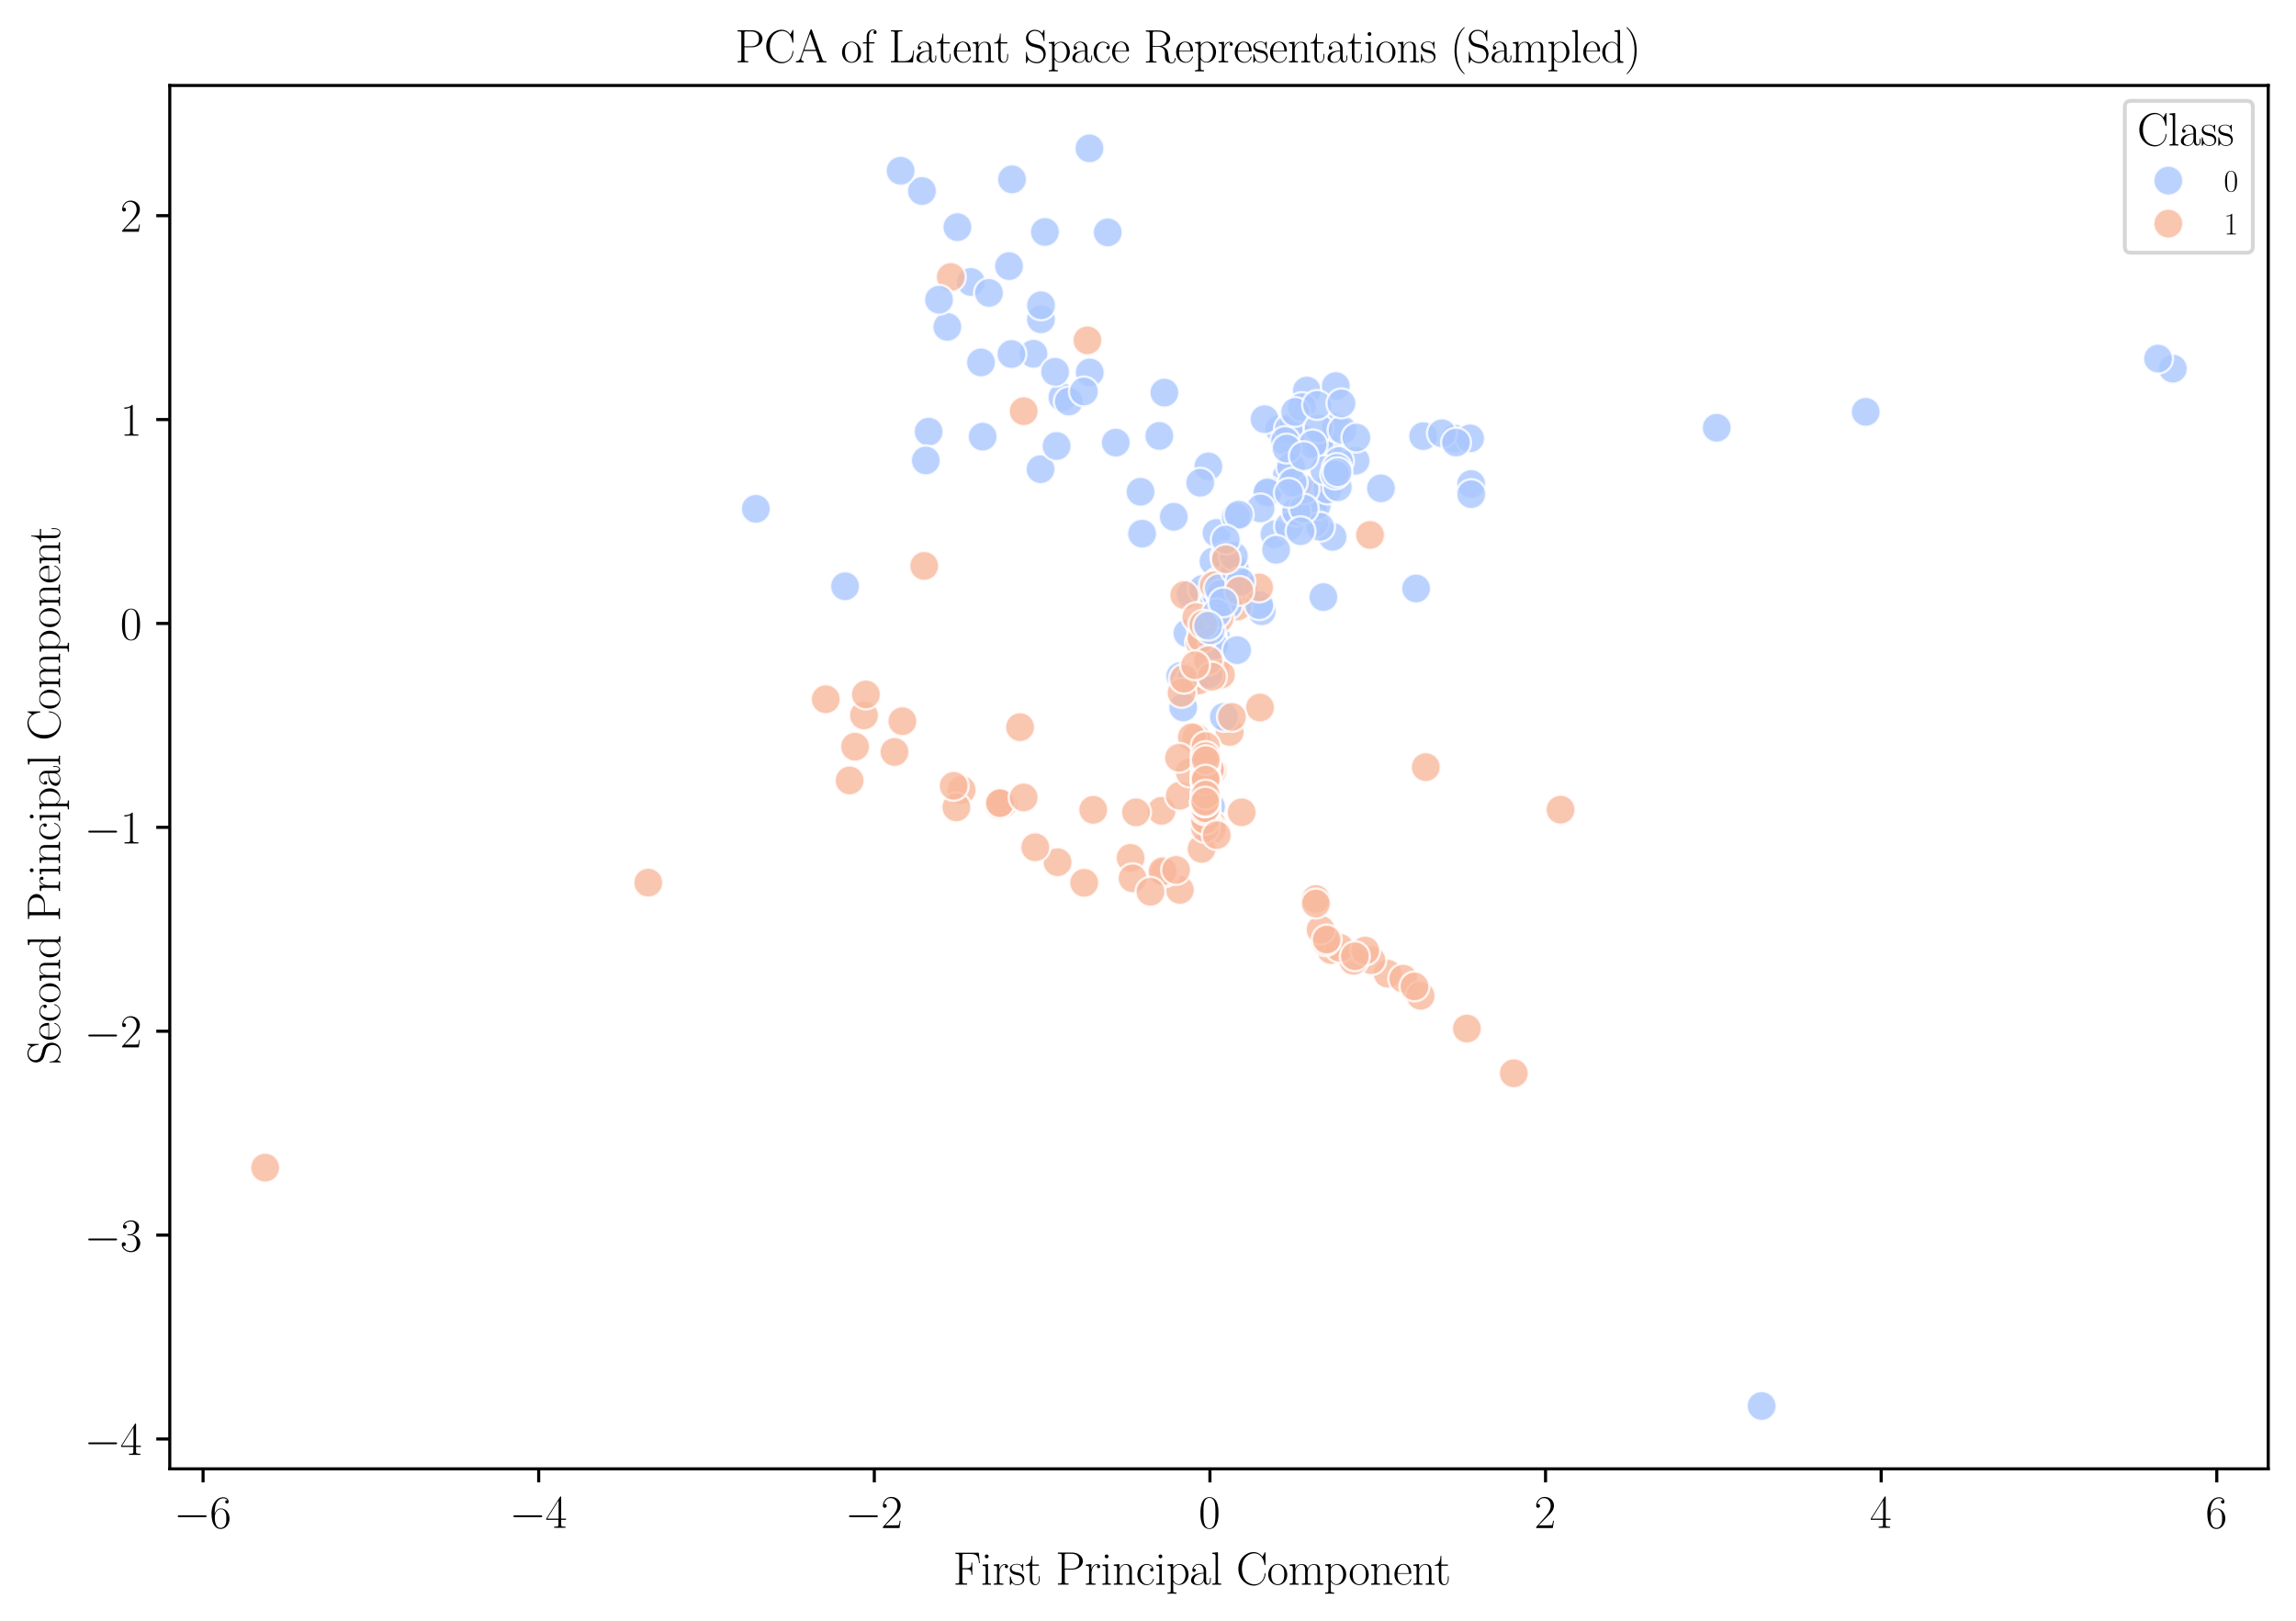 <?xml version="1.0" encoding="utf-8" standalone="no"?>
<!DOCTYPE svg PUBLIC "-//W3C//DTD SVG 1.1//EN"
  "http://www.w3.org/Graphics/SVG/1.1/DTD/svg11.dtd">
<svg xmlns:xlink="http://www.w3.org/1999/xlink" width="595.44pt" height="420.48pt" viewBox="0 0 595.44 420.48" xmlns="http://www.w3.org/2000/svg" version="1.1">
 <defs>
  <style type="text/css">*{stroke-linejoin: round; stroke-linecap: butt}</style>
 </defs>
 <g id="figure_1">
  <g id="patch_1">
   <path d="M 0 420.48 
L 595.44 420.48 
L 595.44 0 
L 0 0 
z
" style="fill: #ffffff"/>
  </g>
  <g id="axes_1">
   <g id="patch_2">
    <path d="M 44.029 380.925 
L 588.24 380.925 
L 588.24 22.166 
L 44.029 22.166 
z
" style="fill: #ffffff"/>
   </g>
   <g id="PathCollection_1">
    <defs>
     <path id="C0_0_9b6f8f88a7" d="M 0 3.873 
C 1.027 3.873 2.012 3.465 2.739 2.739 
C 3.465 2.012 3.873 1.027 3.873 -0 
C 3.873 -1.027 3.465 -2.012 2.739 -2.739 
C 2.012 -3.465 1.027 -3.873 0 -3.873 
C -1.027 -3.873 -2.012 -3.465 -2.739 -2.739 
C -3.465 -2.012 -3.873 -1.027 -3.873 0 
C -3.873 1.027 -3.465 2.012 -2.739 2.739 
C -2.012 3.465 -1.027 3.873 0 3.873 
z
"/>
    </defs>
    <g clip-path="url(#p27e8b0c2b9)">
     <use xlink:href="#C0_0_9b6f8f88a7" x="359.876" y="252.506" style="fill: #f7b89c; fill-opacity: 0.8; stroke: #ffffff; stroke-opacity: 0.8; stroke-width: 0.62"/>
    </g>
    <g clip-path="url(#p27e8b0c2b9)">
     <use xlink:href="#C0_0_9b6f8f88a7" x="307.956" y="164.219" style="fill: #aac7fd; fill-opacity: 0.8; stroke: #ffffff; stroke-opacity: 0.8; stroke-width: 0.62"/>
    </g>
    <g clip-path="url(#p27e8b0c2b9)">
     <use xlink:href="#C0_0_9b6f8f88a7" x="321.271" y="149.74" style="fill: #aac7fd; fill-opacity: 0.8; stroke: #ffffff; stroke-opacity: 0.8; stroke-width: 0.62"/>
    </g>
    <g clip-path="url(#p27e8b0c2b9)">
     <use xlink:href="#C0_0_9b6f8f88a7" x="314.069" y="209.192" style="fill: #aac7fd; fill-opacity: 0.8; stroke: #ffffff; stroke-opacity: 0.8; stroke-width: 0.62"/>
    </g>
    <g clip-path="url(#p27e8b0c2b9)">
     <use xlink:href="#C0_0_9b6f8f88a7" x="355.303" y="138.731" style="fill: #f7b89c; fill-opacity: 0.8; stroke: #ffffff; stroke-opacity: 0.8; stroke-width: 0.62"/>
    </g>
    <g clip-path="url(#p27e8b0c2b9)">
     <use xlink:href="#C0_0_9b6f8f88a7" x="312.65" y="200.789" style="fill: #f7b89c; fill-opacity: 0.8; stroke: #ffffff; stroke-opacity: 0.8; stroke-width: 0.62"/>
    </g>
    <g clip-path="url(#p27e8b0c2b9)">
     <use xlink:href="#C0_0_9b6f8f88a7" x="563.503" y="95.603" style="fill: #aac7fd; fill-opacity: 0.8; stroke: #ffffff; stroke-opacity: 0.8; stroke-width: 0.62"/>
    </g>
    <g clip-path="url(#p27e8b0c2b9)">
     <use xlink:href="#C0_0_9b6f8f88a7" x="313.496" y="170.117" style="fill: #f7b89c; fill-opacity: 0.8; stroke: #ffffff; stroke-opacity: 0.8; stroke-width: 0.62"/>
    </g>
    <g clip-path="url(#p27e8b0c2b9)">
     <use xlink:href="#C0_0_9b6f8f88a7" x="251.787" y="73.113" style="fill: #aac7fd; fill-opacity: 0.8; stroke: #ffffff; stroke-opacity: 0.8; stroke-width: 0.62"/>
    </g>
    <g clip-path="url(#p27e8b0c2b9)">
     <use xlink:href="#C0_0_9b6f8f88a7" x="355.635" y="248.997" style="fill: #f7b89c; fill-opacity: 0.8; stroke: #ffffff; stroke-opacity: 0.8; stroke-width: 0.62"/>
    </g>
    <g clip-path="url(#p27e8b0c2b9)">
     <use xlink:href="#C0_0_9b6f8f88a7" x="314.044" y="155.035" style="fill: #f7b89c; fill-opacity: 0.8; stroke: #ffffff; stroke-opacity: 0.8; stroke-width: 0.62"/>
    </g>
    <g clip-path="url(#p27e8b0c2b9)">
     <use xlink:href="#C0_0_9b6f8f88a7" x="318.136" y="147.33" style="fill: #aac7fd; fill-opacity: 0.8; stroke: #ffffff; stroke-opacity: 0.8; stroke-width: 0.62"/>
    </g>
    <g clip-path="url(#p27e8b0c2b9)">
     <use xlink:href="#C0_0_9b6f8f88a7" x="315.108" y="156.741" style="fill: #f7b89c; fill-opacity: 0.8; stroke: #ffffff; stroke-opacity: 0.8; stroke-width: 0.62"/>
    </g>
    <g clip-path="url(#p27e8b0c2b9)">
     <use xlink:href="#C0_0_9b6f8f88a7" x="322.572" y="153.634" style="fill: #aac7fd; fill-opacity: 0.8; stroke: #ffffff; stroke-opacity: 0.8; stroke-width: 0.62"/>
    </g>
    <g clip-path="url(#p27e8b0c2b9)">
     <use xlink:href="#C0_0_9b6f8f88a7" x="312.522" y="209.303" style="fill: #f7b89c; fill-opacity: 0.8; stroke: #ffffff; stroke-opacity: 0.8; stroke-width: 0.62"/>
    </g>
    <g clip-path="url(#p27e8b0c2b9)">
     <use xlink:href="#C0_0_9b6f8f88a7" x="306.083" y="175.325" style="fill: #aac7fd; fill-opacity: 0.8; stroke: #ffffff; stroke-opacity: 0.8; stroke-width: 0.62"/>
    </g>
    <g clip-path="url(#p27e8b0c2b9)">
     <use xlink:href="#C0_0_9b6f8f88a7" x="333.717" y="123.358" style="fill: #aac7fd; fill-opacity: 0.8; stroke: #ffffff; stroke-opacity: 0.8; stroke-width: 0.62"/>
    </g>
    <g clip-path="url(#p27e8b0c2b9)">
     <use xlink:href="#C0_0_9b6f8f88a7" x="314.255" y="213.687" style="fill: #f7b89c; fill-opacity: 0.8; stroke: #ffffff; stroke-opacity: 0.8; stroke-width: 0.62"/>
    </g>
    <g clip-path="url(#p27e8b0c2b9)">
     <use xlink:href="#C0_0_9b6f8f88a7" x="240.825" y="111.949" style="fill: #aac7fd; fill-opacity: 0.8; stroke: #ffffff; stroke-opacity: 0.8; stroke-width: 0.62"/>
    </g>
    <g clip-path="url(#p27e8b0c2b9)">
     <use xlink:href="#C0_0_9b6f8f88a7" x="246.579" y="71.844" style="fill: #f7b89c; fill-opacity: 0.8; stroke: #ffffff; stroke-opacity: 0.8; stroke-width: 0.62"/>
    </g>
    <g clip-path="url(#p27e8b0c2b9)">
     <use xlink:href="#C0_0_9b6f8f88a7" x="335.995" y="132.399" style="fill: #aac7fd; fill-opacity: 0.8; stroke: #ffffff; stroke-opacity: 0.8; stroke-width: 0.62"/>
    </g>
    <g clip-path="url(#p27e8b0c2b9)">
     <use xlink:href="#C0_0_9b6f8f88a7" x="312.614" y="206.201" style="fill: #f7b89c; fill-opacity: 0.8; stroke: #ffffff; stroke-opacity: 0.8; stroke-width: 0.62"/>
    </g>
    <g clip-path="url(#p27e8b0c2b9)">
     <use xlink:href="#C0_0_9b6f8f88a7" x="254.84" y="113.235" style="fill: #aac7fd; fill-opacity: 0.8; stroke: #ffffff; stroke-opacity: 0.8; stroke-width: 0.62"/>
    </g>
    <g clip-path="url(#p27e8b0c2b9)">
     <use xlink:href="#C0_0_9b6f8f88a7" x="320.4" y="151.302" style="fill: #aac7fd; fill-opacity: 0.8; stroke: #ffffff; stroke-opacity: 0.8; stroke-width: 0.62"/>
    </g>
    <g clip-path="url(#p27e8b0c2b9)">
     <use xlink:href="#C0_0_9b6f8f88a7" x="315.099" y="172.769" style="fill: #f7b89c; fill-opacity: 0.8; stroke: #ffffff; stroke-opacity: 0.8; stroke-width: 0.62"/>
    </g>
    <g clip-path="url(#p27e8b0c2b9)">
     <use xlink:href="#C0_0_9b6f8f88a7" x="358.131" y="126.641" style="fill: #aac7fd; fill-opacity: 0.8; stroke: #ffffff; stroke-opacity: 0.8; stroke-width: 0.62"/>
    </g>
    <g clip-path="url(#p27e8b0c2b9)">
     <use xlink:href="#C0_0_9b6f8f88a7" x="311.562" y="162.385" style="fill: #aac7fd; fill-opacity: 0.8; stroke: #ffffff; stroke-opacity: 0.8; stroke-width: 0.62"/>
    </g>
    <g clip-path="url(#p27e8b0c2b9)">
     <use xlink:href="#C0_0_9b6f8f88a7" x="312.715" y="199.335" style="fill: #f7b89c; fill-opacity: 0.8; stroke: #ffffff; stroke-opacity: 0.8; stroke-width: 0.62"/>
    </g>
    <g clip-path="url(#p27e8b0c2b9)">
     <use xlink:href="#C0_0_9b6f8f88a7" x="369.09" y="113.103" style="fill: #aac7fd; fill-opacity: 0.8; stroke: #ffffff; stroke-opacity: 0.8; stroke-width: 0.62"/>
    </g>
    <g clip-path="url(#p27e8b0c2b9)">
     <use xlink:href="#C0_0_9b6f8f88a7" x="327.204" y="158.509" style="fill: #aac7fd; fill-opacity: 0.8; stroke: #ffffff; stroke-opacity: 0.8; stroke-width: 0.62"/>
    </g>
    <g clip-path="url(#p27e8b0c2b9)">
     <use xlink:href="#C0_0_9b6f8f88a7" x="381.53" y="125.519" style="fill: #aac7fd; fill-opacity: 0.8; stroke: #ffffff; stroke-opacity: 0.8; stroke-width: 0.62"/>
    </g>
    <g clip-path="url(#p27e8b0c2b9)">
     <use xlink:href="#C0_0_9b6f8f88a7" x="214.146" y="181.332" style="fill: #f7b89c; fill-opacity: 0.8; stroke: #ffffff; stroke-opacity: 0.8; stroke-width: 0.62"/>
    </g>
    <g clip-path="url(#p27e8b0c2b9)">
     <use xlink:href="#C0_0_9b6f8f88a7" x="308.762" y="154.134" style="fill: #aac7fd; fill-opacity: 0.8; stroke: #ffffff; stroke-opacity: 0.8; stroke-width: 0.62"/>
    </g>
    <g clip-path="url(#p27e8b0c2b9)">
     <use xlink:href="#C0_0_9b6f8f88a7" x="338.926" y="101.286" style="fill: #aac7fd; fill-opacity: 0.8; stroke: #ffffff; stroke-opacity: 0.8; stroke-width: 0.62"/>
    </g>
    <g clip-path="url(#p27e8b0c2b9)">
     <use xlink:href="#C0_0_9b6f8f88a7" x="281.173" y="228.941" style="fill: #f7b89c; fill-opacity: 0.8; stroke: #ffffff; stroke-opacity: 0.8; stroke-width: 0.62"/>
    </g>
    <g clip-path="url(#p27e8b0c2b9)">
     <use xlink:href="#C0_0_9b6f8f88a7" x="318.529" y="150.695" style="fill: #aac7fd; fill-opacity: 0.8; stroke: #ffffff; stroke-opacity: 0.8; stroke-width: 0.62"/>
    </g>
    <g clip-path="url(#p27e8b0c2b9)">
     <use xlink:href="#C0_0_9b6f8f88a7" x="326.764" y="183.487" style="fill: #f7b89c; fill-opacity: 0.8; stroke: #ffffff; stroke-opacity: 0.8; stroke-width: 0.62"/>
    </g>
    <g clip-path="url(#p27e8b0c2b9)">
     <use xlink:href="#C0_0_9b6f8f88a7" x="345.218" y="246.386" style="fill: #f7b89c; fill-opacity: 0.8; stroke: #ffffff; stroke-opacity: 0.8; stroke-width: 0.62"/>
    </g>
    <g clip-path="url(#p27e8b0c2b9)">
     <use xlink:href="#C0_0_9b6f8f88a7" x="312.582" y="207.256" style="fill: #f7b89c; fill-opacity: 0.8; stroke: #ffffff; stroke-opacity: 0.8; stroke-width: 0.62"/>
    </g>
    <g clip-path="url(#p27e8b0c2b9)">
     <use xlink:href="#C0_0_9b6f8f88a7" x="381.541" y="128.154" style="fill: #aac7fd; fill-opacity: 0.8; stroke: #ffffff; stroke-opacity: 0.8; stroke-width: 0.62"/>
    </g>
    <g clip-path="url(#p27e8b0c2b9)">
     <use xlink:href="#C0_0_9b6f8f88a7" x="345.578" y="139.227" style="fill: #aac7fd; fill-opacity: 0.8; stroke: #ffffff; stroke-opacity: 0.8; stroke-width: 0.62"/>
    </g>
    <g clip-path="url(#p27e8b0c2b9)">
     <use xlink:href="#C0_0_9b6f8f88a7" x="245.676" y="84.768" style="fill: #aac7fd; fill-opacity: 0.8; stroke: #ffffff; stroke-opacity: 0.8; stroke-width: 0.62"/>
    </g>
    <g clip-path="url(#p27e8b0c2b9)">
     <use xlink:href="#C0_0_9b6f8f88a7" x="331.756" y="111.277" style="fill: #aac7fd; fill-opacity: 0.8; stroke: #ffffff; stroke-opacity: 0.8; stroke-width: 0.62"/>
    </g>
    <g clip-path="url(#p27e8b0c2b9)">
     <use xlink:href="#C0_0_9b6f8f88a7" x="330.522" y="138.526" style="fill: #aac7fd; fill-opacity: 0.8; stroke: #ffffff; stroke-opacity: 0.8; stroke-width: 0.62"/>
    </g>
    <g clip-path="url(#p27e8b0c2b9)">
     <use xlink:href="#C0_0_9b6f8f88a7" x="259.67" y="207.927" style="fill: #f7b89c; fill-opacity: 0.8; stroke: #ffffff; stroke-opacity: 0.8; stroke-width: 0.62"/>
    </g>
    <g clip-path="url(#p27e8b0c2b9)">
     <use xlink:href="#C0_0_9b6f8f88a7" x="262.454" y="46.518" style="fill: #aac7fd; fill-opacity: 0.8; stroke: #ffffff; stroke-opacity: 0.8; stroke-width: 0.62"/>
    </g>
    <g clip-path="url(#p27e8b0c2b9)">
     <use xlink:href="#C0_0_9b6f8f88a7" x="377.325" y="113.753" style="fill: #aac7fd; fill-opacity: 0.8; stroke: #ffffff; stroke-opacity: 0.8; stroke-width: 0.62"/>
    </g>
    <g clip-path="url(#p27e8b0c2b9)">
     <use xlink:href="#C0_0_9b6f8f88a7" x="381.245" y="113.68" style="fill: #aac7fd; fill-opacity: 0.8; stroke: #ffffff; stroke-opacity: 0.8; stroke-width: 0.62"/>
    </g>
    <g clip-path="url(#p27e8b0c2b9)">
     <use xlink:href="#C0_0_9b6f8f88a7" x="312.494" y="211.609" style="fill: #f7b89c; fill-opacity: 0.8; stroke: #ffffff; stroke-opacity: 0.8; stroke-width: 0.62"/>
    </g>
    <g clip-path="url(#p27e8b0c2b9)">
     <use xlink:href="#C0_0_9b6f8f88a7" x="322.019" y="210.652" style="fill: #f7b89c; fill-opacity: 0.8; stroke: #ffffff; stroke-opacity: 0.8; stroke-width: 0.62"/>
    </g>
    <g clip-path="url(#p27e8b0c2b9)">
     <use xlink:href="#C0_0_9b6f8f88a7" x="311.194" y="166.711" style="fill: #f7b89c; fill-opacity: 0.8; stroke: #ffffff; stroke-opacity: 0.8; stroke-width: 0.62"/>
    </g>
    <g clip-path="url(#p27e8b0c2b9)">
     <use xlink:href="#C0_0_9b6f8f88a7" x="329.019" y="127.343" style="fill: #aac7fd; fill-opacity: 0.8; stroke: #ffffff; stroke-opacity: 0.8; stroke-width: 0.62"/>
    </g>
    <g clip-path="url(#p27e8b0c2b9)">
     <use xlink:href="#C0_0_9b6f8f88a7" x="261.676" y="69.014" style="fill: #aac7fd; fill-opacity: 0.8; stroke: #ffffff; stroke-opacity: 0.8; stroke-width: 0.62"/>
    </g>
    <g clip-path="url(#p27e8b0c2b9)">
     <use xlink:href="#C0_0_9b6f8f88a7" x="320.952" y="157.278" style="fill: #f7b89c; fill-opacity: 0.8; stroke: #ffffff; stroke-opacity: 0.8; stroke-width: 0.62"/>
    </g>
    <g clip-path="url(#p27e8b0c2b9)">
     <use xlink:href="#C0_0_9b6f8f88a7" x="312.698" y="197.007" style="fill: #f7b89c; fill-opacity: 0.8; stroke: #ffffff; stroke-opacity: 0.8; stroke-width: 0.62"/>
    </g>
    <g clip-path="url(#p27e8b0c2b9)">
     <use xlink:href="#C0_0_9b6f8f88a7" x="315.318" y="164.957" style="fill: #aac7fd; fill-opacity: 0.8; stroke: #ffffff; stroke-opacity: 0.8; stroke-width: 0.62"/>
    </g>
    <g clip-path="url(#p27e8b0c2b9)">
     <use xlink:href="#C0_0_9b6f8f88a7" x="314.703" y="145.595" style="fill: #aac7fd; fill-opacity: 0.8; stroke: #ffffff; stroke-opacity: 0.8; stroke-width: 0.62"/>
    </g>
    <g clip-path="url(#p27e8b0c2b9)">
     <use xlink:href="#C0_0_9b6f8f88a7" x="559.665" y="92.995" style="fill: #aac7fd; fill-opacity: 0.8; stroke: #ffffff; stroke-opacity: 0.8; stroke-width: 0.62"/>
    </g>
    <g clip-path="url(#p27e8b0c2b9)">
     <use xlink:href="#C0_0_9b6f8f88a7" x="301.229" y="210.276" style="fill: #f7b89c; fill-opacity: 0.8; stroke: #ffffff; stroke-opacity: 0.8; stroke-width: 0.62"/>
    </g>
    <g clip-path="url(#p27e8b0c2b9)">
     <use xlink:href="#C0_0_9b6f8f88a7" x="351.004" y="249.171" style="fill: #f7b89c; fill-opacity: 0.8; stroke: #ffffff; stroke-opacity: 0.8; stroke-width: 0.62"/>
    </g>
    <g clip-path="url(#p27e8b0c2b9)">
     <use xlink:href="#C0_0_9b6f8f88a7" x="363.907" y="253.804" style="fill: #f7b89c; fill-opacity: 0.8; stroke: #ffffff; stroke-opacity: 0.8; stroke-width: 0.62"/>
    </g>
    <g clip-path="url(#p27e8b0c2b9)">
     <use xlink:href="#C0_0_9b6f8f88a7" x="373.947" y="112.363" style="fill: #aac7fd; fill-opacity: 0.8; stroke: #ffffff; stroke-opacity: 0.8; stroke-width: 0.62"/>
    </g>
    <g clip-path="url(#p27e8b0c2b9)">
     <use xlink:href="#C0_0_9b6f8f88a7" x="313.384" y="120.956" style="fill: #aac7fd; fill-opacity: 0.8; stroke: #ffffff; stroke-opacity: 0.8; stroke-width: 0.62"/>
    </g>
    <g clip-path="url(#p27e8b0c2b9)">
     <use xlink:href="#C0_0_9b6f8f88a7" x="310.21" y="191.32" style="fill: #f7b89c; fill-opacity: 0.8; stroke: #ffffff; stroke-opacity: 0.8; stroke-width: 0.62"/>
    </g>
    <g clip-path="url(#p27e8b0c2b9)">
     <use xlink:href="#C0_0_9b6f8f88a7" x="312.711" y="160.794" style="fill: #aac7fd; fill-opacity: 0.8; stroke: #ffffff; stroke-opacity: 0.8; stroke-width: 0.62"/>
    </g>
    <g clip-path="url(#p27e8b0c2b9)">
     <use xlink:href="#C0_0_9b6f8f88a7" x="337.348" y="130.178" style="fill: #aac7fd; fill-opacity: 0.8; stroke: #ffffff; stroke-opacity: 0.8; stroke-width: 0.62"/>
    </g>
    <g clip-path="url(#p27e8b0c2b9)">
     <use xlink:href="#C0_0_9b6f8f88a7" x="305.966" y="206.35" style="fill: #f7b89c; fill-opacity: 0.8; stroke: #ffffff; stroke-opacity: 0.8; stroke-width: 0.62"/>
    </g>
    <g clip-path="url(#p27e8b0c2b9)">
     <use xlink:href="#C0_0_9b6f8f88a7" x="315.491" y="138.205" style="fill: #aac7fd; fill-opacity: 0.8; stroke: #ffffff; stroke-opacity: 0.8; stroke-width: 0.62"/>
    </g>
    <g clip-path="url(#p27e8b0c2b9)">
     <use xlink:href="#C0_0_9b6f8f88a7" x="249.39" y="204.854" style="fill: #f7b89c; fill-opacity: 0.8; stroke: #ffffff; stroke-opacity: 0.8; stroke-width: 0.62"/>
    </g>
    <g clip-path="url(#p27e8b0c2b9)">
     <use xlink:href="#C0_0_9b6f8f88a7" x="314.314" y="215.11" style="fill: #f7b89c; fill-opacity: 0.8; stroke: #ffffff; stroke-opacity: 0.8; stroke-width: 0.62"/>
    </g>
    <g clip-path="url(#p27e8b0c2b9)">
     <use xlink:href="#C0_0_9b6f8f88a7" x="318.921" y="189.822" style="fill: #f7b89c; fill-opacity: 0.8; stroke: #ffffff; stroke-opacity: 0.8; stroke-width: 0.62"/>
    </g>
    <g clip-path="url(#p27e8b0c2b9)">
     <use xlink:href="#C0_0_9b6f8f88a7" x="269.956" y="82.801" style="fill: #aac7fd; fill-opacity: 0.8; stroke: #ffffff; stroke-opacity: 0.8; stroke-width: 0.62"/>
    </g>
    <g clip-path="url(#p27e8b0c2b9)">
     <use xlink:href="#C0_0_9b6f8f88a7" x="316.122" y="150.803" style="fill: #aac7fd; fill-opacity: 0.8; stroke: #ffffff; stroke-opacity: 0.8; stroke-width: 0.62"/>
    </g>
    <g clip-path="url(#p27e8b0c2b9)">
     <use xlink:href="#C0_0_9b6f8f88a7" x="287.274" y="60.272" style="fill: #aac7fd; fill-opacity: 0.8; stroke: #ffffff; stroke-opacity: 0.8; stroke-width: 0.62"/>
    </g>
    <g clip-path="url(#p27e8b0c2b9)">
     <use xlink:href="#C0_0_9b6f8f88a7" x="311.941" y="152.711" style="fill: #aac7fd; fill-opacity: 0.8; stroke: #ffffff; stroke-opacity: 0.8; stroke-width: 0.62"/>
    </g>
    <g clip-path="url(#p27e8b0c2b9)">
     <use xlink:href="#C0_0_9b6f8f88a7" x="328.682" y="127.743" style="fill: #aac7fd; fill-opacity: 0.8; stroke: #ffffff; stroke-opacity: 0.8; stroke-width: 0.62"/>
    </g>
    <g clip-path="url(#p27e8b0c2b9)">
     <use xlink:href="#C0_0_9b6f8f88a7" x="341.965" y="127.993" style="fill: #f7b89c; fill-opacity: 0.8; stroke: #ffffff; stroke-opacity: 0.8; stroke-width: 0.62"/>
    </g>
    <g clip-path="url(#p27e8b0c2b9)">
     <use xlink:href="#C0_0_9b6f8f88a7" x="282.002" y="88.256" style="fill: #f7b89c; fill-opacity: 0.8; stroke: #ffffff; stroke-opacity: 0.8; stroke-width: 0.62"/>
    </g>
    <g clip-path="url(#p27e8b0c2b9)">
     <use xlink:href="#C0_0_9b6f8f88a7" x="340.435" y="132.203" style="fill: #aac7fd; fill-opacity: 0.8; stroke: #ffffff; stroke-opacity: 0.8; stroke-width: 0.62"/>
    </g>
    <g clip-path="url(#p27e8b0c2b9)">
     <use xlink:href="#C0_0_9b6f8f88a7" x="347.443" y="245.793" style="fill: #f7b89c; fill-opacity: 0.8; stroke: #ffffff; stroke-opacity: 0.8; stroke-width: 0.62"/>
    </g>
    <g clip-path="url(#p27e8b0c2b9)">
     <use xlink:href="#C0_0_9b6f8f88a7" x="268.017" y="91.743" style="fill: #aac7fd; fill-opacity: 0.8; stroke: #ffffff; stroke-opacity: 0.8; stroke-width: 0.62"/>
    </g>
    <g clip-path="url(#p27e8b0c2b9)">
     <use xlink:href="#C0_0_9b6f8f88a7" x="219.162" y="152.038" style="fill: #aac7fd; fill-opacity: 0.8; stroke: #ffffff; stroke-opacity: 0.8; stroke-width: 0.62"/>
    </g>
    <g clip-path="url(#p27e8b0c2b9)">
     <use xlink:href="#C0_0_9b6f8f88a7" x="311.265" y="125.19" style="fill: #aac7fd; fill-opacity: 0.8; stroke: #ffffff; stroke-opacity: 0.8; stroke-width: 0.62"/>
    </g>
    <g clip-path="url(#p27e8b0c2b9)">
     <use xlink:href="#C0_0_9b6f8f88a7" x="314.156" y="164.259" style="fill: #aac7fd; fill-opacity: 0.8; stroke: #ffffff; stroke-opacity: 0.8; stroke-width: 0.62"/>
    </g>
    <g clip-path="url(#p27e8b0c2b9)">
     <use xlink:href="#C0_0_9b6f8f88a7" x="314.632" y="166.547" style="fill: #aac7fd; fill-opacity: 0.8; stroke: #ffffff; stroke-opacity: 0.8; stroke-width: 0.62"/>
    </g>
    <g clip-path="url(#p27e8b0c2b9)">
     <use xlink:href="#C0_0_9b6f8f88a7" x="224.063" y="185.531" style="fill: #f7b89c; fill-opacity: 0.8; stroke: #ffffff; stroke-opacity: 0.8; stroke-width: 0.62"/>
    </g>
    <g clip-path="url(#p27e8b0c2b9)">
     <use xlink:href="#C0_0_9b6f8f88a7" x="308.333" y="177.364" style="fill: #f7b89c; fill-opacity: 0.8; stroke: #ffffff; stroke-opacity: 0.8; stroke-width: 0.62"/>
    </g>
    <g clip-path="url(#p27e8b0c2b9)">
     <use xlink:href="#C0_0_9b6f8f88a7" x="274.271" y="223.598" style="fill: #f7b89c; fill-opacity: 0.8; stroke: #ffffff; stroke-opacity: 0.8; stroke-width: 0.62"/>
    </g>
    <g clip-path="url(#p27e8b0c2b9)">
     <use xlink:href="#C0_0_9b6f8f88a7" x="313.797" y="171.482" style="fill: #aac7fd; fill-opacity: 0.8; stroke: #ffffff; stroke-opacity: 0.8; stroke-width: 0.62"/>
    </g>
    <g clip-path="url(#p27e8b0c2b9)">
     <use xlink:href="#C0_0_9b6f8f88a7" x="315.616" y="151.672" style="fill: #f7b89c; fill-opacity: 0.8; stroke: #ffffff; stroke-opacity: 0.8; stroke-width: 0.62"/>
    </g>
    <g clip-path="url(#p27e8b0c2b9)">
     <use xlink:href="#C0_0_9b6f8f88a7" x="312.749" y="212.75" style="fill: #f7b89c; fill-opacity: 0.8; stroke: #ffffff; stroke-opacity: 0.8; stroke-width: 0.62"/>
    </g>
    <g clip-path="url(#p27e8b0c2b9)">
     <use xlink:href="#C0_0_9b6f8f88a7" x="341.259" y="233.15" style="fill: #f7b89c; fill-opacity: 0.8; stroke: #ffffff; stroke-opacity: 0.8; stroke-width: 0.62"/>
    </g>
    <g clip-path="url(#p27e8b0c2b9)">
     <use xlink:href="#C0_0_9b6f8f88a7" x="368.409" y="258.243" style="fill: #f7b89c; fill-opacity: 0.8; stroke: #ffffff; stroke-opacity: 0.8; stroke-width: 0.62"/>
    </g>
    <g clip-path="url(#p27e8b0c2b9)">
     <use xlink:href="#C0_0_9b6f8f88a7" x="317.396" y="185.897" style="fill: #aac7fd; fill-opacity: 0.8; stroke: #ffffff; stroke-opacity: 0.8; stroke-width: 0.62"/>
    </g>
    <g clip-path="url(#p27e8b0c2b9)">
     <use xlink:href="#C0_0_9b6f8f88a7" x="314.963" y="155.932" style="fill: #aac7fd; fill-opacity: 0.8; stroke: #ffffff; stroke-opacity: 0.8; stroke-width: 0.62"/>
    </g>
    <g clip-path="url(#p27e8b0c2b9)">
     <use xlink:href="#C0_0_9b6f8f88a7" x="317.801" y="144.269" style="fill: #aac7fd; fill-opacity: 0.8; stroke: #ffffff; stroke-opacity: 0.8; stroke-width: 0.62"/>
    </g>
    <g clip-path="url(#p27e8b0c2b9)">
     <use xlink:href="#C0_0_9b6f8f88a7" x="248.027" y="209.371" style="fill: #f7b89c; fill-opacity: 0.8; stroke: #ffffff; stroke-opacity: 0.8; stroke-width: 0.62"/>
    </g>
    <g clip-path="url(#p27e8b0c2b9)">
     <use xlink:href="#C0_0_9b6f8f88a7" x="305.978" y="230.79" style="fill: #f7b89c; fill-opacity: 0.8; stroke: #ffffff; stroke-opacity: 0.8; stroke-width: 0.62"/>
    </g>
    <g clip-path="url(#p27e8b0c2b9)">
     <use xlink:href="#C0_0_9b6f8f88a7" x="340.844" y="135.611" style="fill: #aac7fd; fill-opacity: 0.8; stroke: #ffffff; stroke-opacity: 0.8; stroke-width: 0.62"/>
    </g>
    <g clip-path="url(#p27e8b0c2b9)">
     <use xlink:href="#C0_0_9b6f8f88a7" x="294.615" y="210.666" style="fill: #f7b89c; fill-opacity: 0.8; stroke: #ffffff; stroke-opacity: 0.8; stroke-width: 0.62"/>
    </g>
    <g clip-path="url(#p27e8b0c2b9)">
     <use xlink:href="#C0_0_9b6f8f88a7" x="311.622" y="220.146" style="fill: #f7b89c; fill-opacity: 0.8; stroke: #ffffff; stroke-opacity: 0.8; stroke-width: 0.62"/>
    </g>
    <g clip-path="url(#p27e8b0c2b9)">
     <use xlink:href="#C0_0_9b6f8f88a7" x="240.093" y="119.41" style="fill: #aac7fd; fill-opacity: 0.8; stroke: #ffffff; stroke-opacity: 0.8; stroke-width: 0.62"/>
    </g>
    <g clip-path="url(#p27e8b0c2b9)">
     <use xlink:href="#C0_0_9b6f8f88a7" x="343.76" y="244.086" style="fill: #f7b89c; fill-opacity: 0.8; stroke: #ffffff; stroke-opacity: 0.8; stroke-width: 0.62"/>
    </g>
    <g clip-path="url(#p27e8b0c2b9)">
     <use xlink:href="#C0_0_9b6f8f88a7" x="342.492" y="241.093" style="fill: #f7b89c; fill-opacity: 0.8; stroke: #ffffff; stroke-opacity: 0.8; stroke-width: 0.62"/>
    </g>
    <g clip-path="url(#p27e8b0c2b9)">
     <use xlink:href="#C0_0_9b6f8f88a7" x="301.967" y="101.813" style="fill: #aac7fd; fill-opacity: 0.8; stroke: #ffffff; stroke-opacity: 0.8; stroke-width: 0.62"/>
    </g>
    <g clip-path="url(#p27e8b0c2b9)">
     <use xlink:href="#C0_0_9b6f8f88a7" x="334.276" y="136.479" style="fill: #aac7fd; fill-opacity: 0.8; stroke: #ffffff; stroke-opacity: 0.8; stroke-width: 0.62"/>
    </g>
    <g clip-path="url(#p27e8b0c2b9)">
     <use xlink:href="#C0_0_9b6f8f88a7" x="308.578" y="200.341" style="fill: #f7b89c; fill-opacity: 0.8; stroke: #ffffff; stroke-opacity: 0.8; stroke-width: 0.62"/>
    </g>
    <g clip-path="url(#p27e8b0c2b9)">
     <use xlink:href="#C0_0_9b6f8f88a7" x="221.752" y="193.635" style="fill: #f7b89c; fill-opacity: 0.8; stroke: #ffffff; stroke-opacity: 0.8; stroke-width: 0.62"/>
    </g>
    <g clip-path="url(#p27e8b0c2b9)">
     <use xlink:href="#C0_0_9b6f8f88a7" x="346.422" y="100.124" style="fill: #aac7fd; fill-opacity: 0.8; stroke: #ffffff; stroke-opacity: 0.8; stroke-width: 0.62"/>
    </g>
    <g clip-path="url(#p27e8b0c2b9)">
     <use xlink:href="#C0_0_9b6f8f88a7" x="318.458" y="152.279" style="fill: #aac7fd; fill-opacity: 0.8; stroke: #ffffff; stroke-opacity: 0.8; stroke-width: 0.62"/>
    </g>
    <g clip-path="url(#p27e8b0c2b9)">
     <use xlink:href="#C0_0_9b6f8f88a7" x="341.476" y="131.1" style="fill: #aac7fd; fill-opacity: 0.8; stroke: #ffffff; stroke-opacity: 0.8; stroke-width: 0.62"/>
    </g>
    <g clip-path="url(#p27e8b0c2b9)">
     <use xlink:href="#C0_0_9b6f8f88a7" x="259.105" y="208.76" style="fill: #f7b89c; fill-opacity: 0.8; stroke: #ffffff; stroke-opacity: 0.8; stroke-width: 0.62"/>
    </g>
    <g clip-path="url(#p27e8b0c2b9)">
     <use xlink:href="#C0_0_9b6f8f88a7" x="269.853" y="121.676" style="fill: #aac7fd; fill-opacity: 0.8; stroke: #ffffff; stroke-opacity: 0.8; stroke-width: 0.62"/>
    </g>
    <g clip-path="url(#p27e8b0c2b9)">
     <use xlink:href="#C0_0_9b6f8f88a7" x="312.492" y="211.4" style="fill: #f7b89c; fill-opacity: 0.8; stroke: #ffffff; stroke-opacity: 0.8; stroke-width: 0.62"/>
    </g>
    <g clip-path="url(#p27e8b0c2b9)">
     <use xlink:href="#C0_0_9b6f8f88a7" x="337.439" y="113.646" style="fill: #aac7fd; fill-opacity: 0.8; stroke: #ffffff; stroke-opacity: 0.8; stroke-width: 0.62"/>
    </g>
    <g clip-path="url(#p27e8b0c2b9)">
     <use xlink:href="#C0_0_9b6f8f88a7" x="308.959" y="175.874" style="fill: #aac7fd; fill-opacity: 0.8; stroke: #ffffff; stroke-opacity: 0.8; stroke-width: 0.62"/>
    </g>
    <g clip-path="url(#p27e8b0c2b9)">
     <use xlink:href="#C0_0_9b6f8f88a7" x="304.4" y="134.018" style="fill: #aac7fd; fill-opacity: 0.8; stroke: #ffffff; stroke-opacity: 0.8; stroke-width: 0.62"/>
    </g>
    <g clip-path="url(#p27e8b0c2b9)">
     <use xlink:href="#C0_0_9b6f8f88a7" x="326.906" y="131.85" style="fill: #aac7fd; fill-opacity: 0.8; stroke: #ffffff; stroke-opacity: 0.8; stroke-width: 0.62"/>
    </g>
    <g clip-path="url(#p27e8b0c2b9)">
     <use xlink:href="#C0_0_9b6f8f88a7" x="320.487" y="134.006" style="fill: #aac7fd; fill-opacity: 0.8; stroke: #ffffff; stroke-opacity: 0.8; stroke-width: 0.62"/>
    </g>
    <g clip-path="url(#p27e8b0c2b9)">
     <use xlink:href="#C0_0_9b6f8f88a7" x="309.086" y="191.202" style="fill: #f7b89c; fill-opacity: 0.8; stroke: #ffffff; stroke-opacity: 0.8; stroke-width: 0.62"/>
    </g>
    <g clip-path="url(#p27e8b0c2b9)">
     <use xlink:href="#C0_0_9b6f8f88a7" x="351.553" y="119.485" style="fill: #aac7fd; fill-opacity: 0.8; stroke: #ffffff; stroke-opacity: 0.8; stroke-width: 0.62"/>
    </g>
    <g clip-path="url(#p27e8b0c2b9)">
     <use xlink:href="#C0_0_9b6f8f88a7" x="282.542" y="38.474" style="fill: #aac7fd; fill-opacity: 0.8; stroke: #ffffff; stroke-opacity: 0.8; stroke-width: 0.62"/>
    </g>
    <g clip-path="url(#p27e8b0c2b9)">
     <use xlink:href="#C0_0_9b6f8f88a7" x="366.827" y="255.818" style="fill: #f7b89c; fill-opacity: 0.8; stroke: #ffffff; stroke-opacity: 0.8; stroke-width: 0.62"/>
    </g>
    <g clip-path="url(#p27e8b0c2b9)">
     <use xlink:href="#C0_0_9b6f8f88a7" x="312.513" y="214.713" style="fill: #f7b89c; fill-opacity: 0.8; stroke: #ffffff; stroke-opacity: 0.8; stroke-width: 0.62"/>
    </g>
    <g clip-path="url(#p27e8b0c2b9)">
     <use xlink:href="#C0_0_9b6f8f88a7" x="312.717" y="200.029" style="fill: #f7b89c; fill-opacity: 0.8; stroke: #ffffff; stroke-opacity: 0.8; stroke-width: 0.62"/>
    </g>
    <g clip-path="url(#p27e8b0c2b9)">
     <use xlink:href="#C0_0_9b6f8f88a7" x="313.89" y="160.55" style="fill: #aac7fd; fill-opacity: 0.8; stroke: #ffffff; stroke-opacity: 0.8; stroke-width: 0.62"/>
    </g>
    <g clip-path="url(#p27e8b0c2b9)">
     <use xlink:href="#C0_0_9b6f8f88a7" x="316.659" y="155.111" style="fill: #aac7fd; fill-opacity: 0.8; stroke: #ffffff; stroke-opacity: 0.8; stroke-width: 0.62"/>
    </g>
    <g clip-path="url(#p27e8b0c2b9)">
     <use xlink:href="#C0_0_9b6f8f88a7" x="315.455" y="154.134" style="fill: #aac7fd; fill-opacity: 0.8; stroke: #ffffff; stroke-opacity: 0.8; stroke-width: 0.62"/>
    </g>
    <g clip-path="url(#p27e8b0c2b9)">
     <use xlink:href="#C0_0_9b6f8f88a7" x="239.686" y="146.764" style="fill: #f7b89c; fill-opacity: 0.8; stroke: #ffffff; stroke-opacity: 0.8; stroke-width: 0.62"/>
    </g>
    <g clip-path="url(#p27e8b0c2b9)">
     <use xlink:href="#C0_0_9b6f8f88a7" x="377.609" y="114.768" style="fill: #aac7fd; fill-opacity: 0.8; stroke: #ffffff; stroke-opacity: 0.8; stroke-width: 0.62"/>
    </g>
    <g clip-path="url(#p27e8b0c2b9)">
     <use xlink:href="#C0_0_9b6f8f88a7" x="314.405" y="200.2" style="fill: #f7b89c; fill-opacity: 0.8; stroke: #ffffff; stroke-opacity: 0.8; stroke-width: 0.62"/>
    </g>
    <g clip-path="url(#p27e8b0c2b9)">
     <use xlink:href="#C0_0_9b6f8f88a7" x="312.145" y="174.424" style="fill: #aac7fd; fill-opacity: 0.8; stroke: #ffffff; stroke-opacity: 0.8; stroke-width: 0.62"/>
    </g>
    <g clip-path="url(#p27e8b0c2b9)">
     <use xlink:href="#C0_0_9b6f8f88a7" x="344.224" y="126.941" style="fill: #aac7fd; fill-opacity: 0.8; stroke: #ffffff; stroke-opacity: 0.8; stroke-width: 0.62"/>
    </g>
    <g clip-path="url(#p27e8b0c2b9)">
     <use xlink:href="#C0_0_9b6f8f88a7" x="327.949" y="108.708" style="fill: #aac7fd; fill-opacity: 0.8; stroke: #ffffff; stroke-opacity: 0.8; stroke-width: 0.62"/>
    </g>
    <g clip-path="url(#p27e8b0c2b9)">
     <use xlink:href="#C0_0_9b6f8f88a7" x="344.248" y="116.542" style="fill: #aac7fd; fill-opacity: 0.8; stroke: #ffffff; stroke-opacity: 0.8; stroke-width: 0.62"/>
    </g>
    <g clip-path="url(#p27e8b0c2b9)">
     <use xlink:href="#C0_0_9b6f8f88a7" x="264.541" y="188.577" style="fill: #f7b89c; fill-opacity: 0.8; stroke: #ffffff; stroke-opacity: 0.8; stroke-width: 0.62"/>
    </g>
    <g clip-path="url(#p27e8b0c2b9)">
     <use xlink:href="#C0_0_9b6f8f88a7" x="334.275" y="111.215" style="fill: #aac7fd; fill-opacity: 0.8; stroke: #ffffff; stroke-opacity: 0.8; stroke-width: 0.62"/>
    </g>
    <g clip-path="url(#p27e8b0c2b9)">
     <use xlink:href="#C0_0_9b6f8f88a7" x="320.057" y="148.552" style="fill: #aac7fd; fill-opacity: 0.8; stroke: #ffffff; stroke-opacity: 0.8; stroke-width: 0.62"/>
    </g>
    <g clip-path="url(#p27e8b0c2b9)">
     <use xlink:href="#C0_0_9b6f8f88a7" x="337.636" y="105.577" style="fill: #aac7fd; fill-opacity: 0.8; stroke: #ffffff; stroke-opacity: 0.8; stroke-width: 0.62"/>
    </g>
    <g clip-path="url(#p27e8b0c2b9)">
     <use xlink:href="#C0_0_9b6f8f88a7" x="312.666" y="201.188" style="fill: #f7b89c; fill-opacity: 0.8; stroke: #ffffff; stroke-opacity: 0.8; stroke-width: 0.62"/>
    </g>
    <g clip-path="url(#p27e8b0c2b9)">
     <use xlink:href="#C0_0_9b6f8f88a7" x="196.021" y="131.96" style="fill: #aac7fd; fill-opacity: 0.8; stroke: #ffffff; stroke-opacity: 0.8; stroke-width: 0.62"/>
    </g>
    <g clip-path="url(#p27e8b0c2b9)">
     <use xlink:href="#C0_0_9b6f8f88a7" x="306.859" y="183.461" style="fill: #aac7fd; fill-opacity: 0.8; stroke: #ffffff; stroke-opacity: 0.8; stroke-width: 0.62"/>
    </g>
    <g clip-path="url(#p27e8b0c2b9)">
     <use xlink:href="#C0_0_9b6f8f88a7" x="307.115" y="154.338" style="fill: #f7b89c; fill-opacity: 0.8; stroke: #ffffff; stroke-opacity: 0.8; stroke-width: 0.62"/>
    </g>
    <g clip-path="url(#p27e8b0c2b9)">
     <use xlink:href="#C0_0_9b6f8f88a7" x="231.975" y="195.008" style="fill: #f7b89c; fill-opacity: 0.8; stroke: #ffffff; stroke-opacity: 0.8; stroke-width: 0.62"/>
    </g>
    <g clip-path="url(#p27e8b0c2b9)">
     <use xlink:href="#C0_0_9b6f8f88a7" x="333.282" y="114.375" style="fill: #aac7fd; fill-opacity: 0.8; stroke: #ffffff; stroke-opacity: 0.8; stroke-width: 0.62"/>
    </g>
    <g clip-path="url(#p27e8b0c2b9)">
     <use xlink:href="#C0_0_9b6f8f88a7" x="300.658" y="113.049" style="fill: #aac7fd; fill-opacity: 0.8; stroke: #ffffff; stroke-opacity: 0.8; stroke-width: 0.62"/>
    </g>
    <g clip-path="url(#p27e8b0c2b9)">
     <use xlink:href="#C0_0_9b6f8f88a7" x="318.979" y="152.02" style="fill: #aac7fd; fill-opacity: 0.8; stroke: #ffffff; stroke-opacity: 0.8; stroke-width: 0.62"/>
    </g>
    <g clip-path="url(#p27e8b0c2b9)">
     <use xlink:href="#C0_0_9b6f8f88a7" x="312.509" y="212.625" style="fill: #f7b89c; fill-opacity: 0.8; stroke: #ffffff; stroke-opacity: 0.8; stroke-width: 0.62"/>
    </g>
    <g clip-path="url(#p27e8b0c2b9)">
     <use xlink:href="#C0_0_9b6f8f88a7" x="314.798" y="167.385" style="fill: #aac7fd; fill-opacity: 0.8; stroke: #ffffff; stroke-opacity: 0.8; stroke-width: 0.62"/>
    </g>
    <g clip-path="url(#p27e8b0c2b9)">
     <use xlink:href="#C0_0_9b6f8f88a7" x="346.937" y="126.351" style="fill: #aac7fd; fill-opacity: 0.8; stroke: #ffffff; stroke-opacity: 0.8; stroke-width: 0.62"/>
    </g>
    <g clip-path="url(#p27e8b0c2b9)">
     <use xlink:href="#C0_0_9b6f8f88a7" x="301.949" y="226.237" style="fill: #f7b89c; fill-opacity: 0.8; stroke: #ffffff; stroke-opacity: 0.8; stroke-width: 0.62"/>
    </g>
    <g clip-path="url(#p27e8b0c2b9)">
     <use xlink:href="#C0_0_9b6f8f88a7" x="256.481" y="75.962" style="fill: #aac7fd; fill-opacity: 0.8; stroke: #ffffff; stroke-opacity: 0.8; stroke-width: 0.62"/>
    </g>
    <g clip-path="url(#p27e8b0c2b9)">
     <use xlink:href="#C0_0_9b6f8f88a7" x="342.336" y="136.618" style="fill: #aac7fd; fill-opacity: 0.8; stroke: #ffffff; stroke-opacity: 0.8; stroke-width: 0.62"/>
    </g>
    <g clip-path="url(#p27e8b0c2b9)">
     <use xlink:href="#C0_0_9b6f8f88a7" x="312.732" y="202.864" style="fill: #f7b89c; fill-opacity: 0.8; stroke: #ffffff; stroke-opacity: 0.8; stroke-width: 0.62"/>
    </g>
    <g clip-path="url(#p27e8b0c2b9)">
     <use xlink:href="#C0_0_9b6f8f88a7" x="336.175" y="132.648" style="fill: #aac7fd; fill-opacity: 0.8; stroke: #ffffff; stroke-opacity: 0.8; stroke-width: 0.62"/>
    </g>
    <g clip-path="url(#p27e8b0c2b9)">
     <use xlink:href="#C0_0_9b6f8f88a7" x="445.207" y="110.937" style="fill: #aac7fd; fill-opacity: 0.8; stroke: #ffffff; stroke-opacity: 0.8; stroke-width: 0.62"/>
    </g>
    <g clip-path="url(#p27e8b0c2b9)">
     <use xlink:href="#C0_0_9b6f8f88a7" x="318.488" y="156.865" style="fill: #aac7fd; fill-opacity: 0.8; stroke: #ffffff; stroke-opacity: 0.8; stroke-width: 0.62"/>
    </g>
    <g clip-path="url(#p27e8b0c2b9)">
     <use xlink:href="#C0_0_9b6f8f88a7" x="319.489" y="185.918" style="fill: #f7b89c; fill-opacity: 0.8; stroke: #ffffff; stroke-opacity: 0.8; stroke-width: 0.62"/>
    </g>
    <g clip-path="url(#p27e8b0c2b9)">
     <use xlink:href="#C0_0_9b6f8f88a7" x="326.569" y="156.927" style="fill: #aac7fd; fill-opacity: 0.8; stroke: #ffffff; stroke-opacity: 0.8; stroke-width: 0.62"/>
    </g>
    <g clip-path="url(#p27e8b0c2b9)">
     <use xlink:href="#C0_0_9b6f8f88a7" x="260.126" y="208.508" style="fill: #f7b89c; fill-opacity: 0.8; stroke: #ffffff; stroke-opacity: 0.8; stroke-width: 0.62"/>
    </g>
    <g clip-path="url(#p27e8b0c2b9)">
     <use xlink:href="#C0_0_9b6f8f88a7" x="275.528" y="103.025" style="fill: #aac7fd; fill-opacity: 0.8; stroke: #ffffff; stroke-opacity: 0.8; stroke-width: 0.62"/>
    </g>
    <g clip-path="url(#p27e8b0c2b9)">
     <use xlink:href="#C0_0_9b6f8f88a7" x="282.613" y="96.589" style="fill: #aac7fd; fill-opacity: 0.8; stroke: #ffffff; stroke-opacity: 0.8; stroke-width: 0.62"/>
    </g>
    <g clip-path="url(#p27e8b0c2b9)">
     <use xlink:href="#C0_0_9b6f8f88a7" x="312.674" y="197.327" style="fill: #f7b89c; fill-opacity: 0.8; stroke: #ffffff; stroke-opacity: 0.8; stroke-width: 0.62"/>
    </g>
    <g clip-path="url(#p27e8b0c2b9)">
     <use xlink:href="#C0_0_9b6f8f88a7" x="305.77" y="196.52" style="fill: #f7b89c; fill-opacity: 0.8; stroke: #ffffff; stroke-opacity: 0.8; stroke-width: 0.62"/>
    </g>
    <g clip-path="url(#p27e8b0c2b9)">
     <use xlink:href="#C0_0_9b6f8f88a7" x="265.477" y="106.633" style="fill: #f7b89c; fill-opacity: 0.8; stroke: #ffffff; stroke-opacity: 0.8; stroke-width: 0.62"/>
    </g>
    <g clip-path="url(#p27e8b0c2b9)">
     <use xlink:href="#C0_0_9b6f8f88a7" x="312.462" y="210.123" style="fill: #f7b89c; fill-opacity: 0.8; stroke: #ffffff; stroke-opacity: 0.8; stroke-width: 0.62"/>
    </g>
    <g clip-path="url(#p27e8b0c2b9)">
     <use xlink:href="#C0_0_9b6f8f88a7" x="314.417" y="199.843" style="fill: #f7b89c; fill-opacity: 0.8; stroke: #ffffff; stroke-opacity: 0.8; stroke-width: 0.62"/>
    </g>
    <g clip-path="url(#p27e8b0c2b9)">
     <use xlink:href="#C0_0_9b6f8f88a7" x="239.098" y="49.536" style="fill: #aac7fd; fill-opacity: 0.8; stroke: #ffffff; stroke-opacity: 0.8; stroke-width: 0.62"/>
    </g>
    <g clip-path="url(#p27e8b0c2b9)">
     <use xlink:href="#C0_0_9b6f8f88a7" x="392.586" y="278.333" style="fill: #f7b89c; fill-opacity: 0.8; stroke: #ffffff; stroke-opacity: 0.8; stroke-width: 0.62"/>
    </g>
    <g clip-path="url(#p27e8b0c2b9)">
     <use xlink:href="#C0_0_9b6f8f88a7" x="456.86" y="364.618" style="fill: #aac7fd; fill-opacity: 0.8; stroke: #ffffff; stroke-opacity: 0.8; stroke-width: 0.62"/>
    </g>
    <g clip-path="url(#p27e8b0c2b9)">
     <use xlink:href="#C0_0_9b6f8f88a7" x="316.216" y="160.408" style="fill: #f7b89c; fill-opacity: 0.8; stroke: #ffffff; stroke-opacity: 0.8; stroke-width: 0.62"/>
    </g>
    <g clip-path="url(#p27e8b0c2b9)">
     <use xlink:href="#C0_0_9b6f8f88a7" x="338.323" y="126.915" style="fill: #aac7fd; fill-opacity: 0.8; stroke: #ffffff; stroke-opacity: 0.8; stroke-width: 0.62"/>
    </g>
    <g clip-path="url(#p27e8b0c2b9)">
     <use xlink:href="#C0_0_9b6f8f88a7" x="312.616" y="209.606" style="fill: #f7b89c; fill-opacity: 0.8; stroke: #ffffff; stroke-opacity: 0.8; stroke-width: 0.62"/>
    </g>
    <g clip-path="url(#p27e8b0c2b9)">
     <use xlink:href="#C0_0_9b6f8f88a7" x="243.523" y="77.732" style="fill: #aac7fd; fill-opacity: 0.8; stroke: #ffffff; stroke-opacity: 0.8; stroke-width: 0.62"/>
    </g>
    <g clip-path="url(#p27e8b0c2b9)">
     <use xlink:href="#C0_0_9b6f8f88a7" x="314.809" y="151.811" style="fill: #f7b89c; fill-opacity: 0.8; stroke: #ffffff; stroke-opacity: 0.8; stroke-width: 0.62"/>
    </g>
    <g clip-path="url(#p27e8b0c2b9)">
     <use xlink:href="#C0_0_9b6f8f88a7" x="277.174" y="104.126" style="fill: #aac7fd; fill-opacity: 0.8; stroke: #ffffff; stroke-opacity: 0.8; stroke-width: 0.62"/>
    </g>
    <g clip-path="url(#p27e8b0c2b9)">
     <use xlink:href="#C0_0_9b6f8f88a7" x="342.14" y="115.362" style="fill: #aac7fd; fill-opacity: 0.8; stroke: #ffffff; stroke-opacity: 0.8; stroke-width: 0.62"/>
    </g>
    <g clip-path="url(#p27e8b0c2b9)">
     <use xlink:href="#C0_0_9b6f8f88a7" x="335.878" y="106.831" style="fill: #aac7fd; fill-opacity: 0.8; stroke: #ffffff; stroke-opacity: 0.8; stroke-width: 0.62"/>
    </g>
    <g clip-path="url(#p27e8b0c2b9)">
     <use xlink:href="#C0_0_9b6f8f88a7" x="346.463" y="110.79" style="fill: #aac7fd; fill-opacity: 0.8; stroke: #ffffff; stroke-opacity: 0.8; stroke-width: 0.62"/>
    </g>
    <g clip-path="url(#p27e8b0c2b9)">
     <use xlink:href="#C0_0_9b6f8f88a7" x="312.607" y="206.089" style="fill: #f7b89c; fill-opacity: 0.8; stroke: #ffffff; stroke-opacity: 0.8; stroke-width: 0.62"/>
    </g>
    <g clip-path="url(#p27e8b0c2b9)">
     <use xlink:href="#C0_0_9b6f8f88a7" x="234.02" y="187.029" style="fill: #f7b89c; fill-opacity: 0.8; stroke: #ffffff; stroke-opacity: 0.8; stroke-width: 0.62"/>
    </g>
    <g clip-path="url(#p27e8b0c2b9)">
     <use xlink:href="#C0_0_9b6f8f88a7" x="483.851" y="106.806" style="fill: #aac7fd; fill-opacity: 0.8; stroke: #ffffff; stroke-opacity: 0.8; stroke-width: 0.62"/>
    </g>
    <g clip-path="url(#p27e8b0c2b9)">
     <use xlink:href="#C0_0_9b6f8f88a7" x="316.582" y="154.046" style="fill: #aac7fd; fill-opacity: 0.8; stroke: #ffffff; stroke-opacity: 0.8; stroke-width: 0.62"/>
    </g>
    <g clip-path="url(#p27e8b0c2b9)">
     <use xlink:href="#C0_0_9b6f8f88a7" x="248.296" y="58.912" style="fill: #aac7fd; fill-opacity: 0.8; stroke: #ffffff; stroke-opacity: 0.8; stroke-width: 0.62"/>
    </g>
    <g clip-path="url(#p27e8b0c2b9)">
     <use xlink:href="#C0_0_9b6f8f88a7" x="316.06" y="152.585" style="fill: #aac7fd; fill-opacity: 0.8; stroke: #ffffff; stroke-opacity: 0.8; stroke-width: 0.62"/>
    </g>
    <g clip-path="url(#p27e8b0c2b9)">
     <use xlink:href="#C0_0_9b6f8f88a7" x="224.558" y="180.092" style="fill: #f7b89c; fill-opacity: 0.8; stroke: #ffffff; stroke-opacity: 0.8; stroke-width: 0.62"/>
    </g>
    <g clip-path="url(#p27e8b0c2b9)">
     <use xlink:href="#C0_0_9b6f8f88a7" x="341.957" y="111.062" style="fill: #aac7fd; fill-opacity: 0.8; stroke: #ffffff; stroke-opacity: 0.8; stroke-width: 0.62"/>
    </g>
    <g clip-path="url(#p27e8b0c2b9)">
     <use xlink:href="#C0_0_9b6f8f88a7" x="311.606" y="165.565" style="fill: #f7b89c; fill-opacity: 0.8; stroke: #ffffff; stroke-opacity: 0.8; stroke-width: 0.62"/>
    </g>
    <g clip-path="url(#p27e8b0c2b9)">
     <use xlink:href="#C0_0_9b6f8f88a7" x="340.424" y="115.255" style="fill: #aac7fd; fill-opacity: 0.8; stroke: #ffffff; stroke-opacity: 0.8; stroke-width: 0.62"/>
    </g>
    <g clip-path="url(#p27e8b0c2b9)">
     <use xlink:href="#C0_0_9b6f8f88a7" x="334.808" y="121.046" style="fill: #aac7fd; fill-opacity: 0.8; stroke: #ffffff; stroke-opacity: 0.8; stroke-width: 0.62"/>
    </g>
    <g clip-path="url(#p27e8b0c2b9)">
     <use xlink:href="#C0_0_9b6f8f88a7" x="273.633" y="96.419" style="fill: #aac7fd; fill-opacity: 0.8; stroke: #ffffff; stroke-opacity: 0.8; stroke-width: 0.62"/>
    </g>
    <g clip-path="url(#p27e8b0c2b9)">
     <use xlink:href="#C0_0_9b6f8f88a7" x="310.912" y="176.435" style="fill: #f7b89c; fill-opacity: 0.8; stroke: #ffffff; stroke-opacity: 0.8; stroke-width: 0.62"/>
    </g>
    <g clip-path="url(#p27e8b0c2b9)">
     <use xlink:href="#C0_0_9b6f8f88a7" x="347.239" y="119.567" style="fill: #aac7fd; fill-opacity: 0.8; stroke: #ffffff; stroke-opacity: 0.8; stroke-width: 0.62"/>
    </g>
    <g clip-path="url(#p27e8b0c2b9)">
     <use xlink:href="#C0_0_9b6f8f88a7" x="312.698" y="202.224" style="fill: #f7b89c; fill-opacity: 0.8; stroke: #ffffff; stroke-opacity: 0.8; stroke-width: 0.62"/>
    </g>
    <g clip-path="url(#p27e8b0c2b9)">
     <use xlink:href="#C0_0_9b6f8f88a7" x="341.572" y="105.022" style="fill: #aac7fd; fill-opacity: 0.8; stroke: #ffffff; stroke-opacity: 0.8; stroke-width: 0.62"/>
    </g>
    <g clip-path="url(#p27e8b0c2b9)">
     <use xlink:href="#C0_0_9b6f8f88a7" x="326.537" y="152.351" style="fill: #f7b89c; fill-opacity: 0.8; stroke: #ffffff; stroke-opacity: 0.8; stroke-width: 0.62"/>
    </g>
    <g clip-path="url(#p27e8b0c2b9)">
     <use xlink:href="#C0_0_9b6f8f88a7" x="312.676" y="206.907" style="fill: #f7b89c; fill-opacity: 0.8; stroke: #ffffff; stroke-opacity: 0.8; stroke-width: 0.62"/>
    </g>
    <g clip-path="url(#p27e8b0c2b9)">
     <use xlink:href="#C0_0_9b6f8f88a7" x="247.329" y="203.799" style="fill: #f7b89c; fill-opacity: 0.8; stroke: #ffffff; stroke-opacity: 0.8; stroke-width: 0.62"/>
    </g>
    <g clip-path="url(#p27e8b0c2b9)">
     <use xlink:href="#C0_0_9b6f8f88a7" x="316.641" y="174.956" style="fill: #f7b89c; fill-opacity: 0.8; stroke: #ffffff; stroke-opacity: 0.8; stroke-width: 0.62"/>
    </g>
    <g clip-path="url(#p27e8b0c2b9)">
     <use xlink:href="#C0_0_9b6f8f88a7" x="343.461" y="121.923" style="fill: #aac7fd; fill-opacity: 0.8; stroke: #ffffff; stroke-opacity: 0.8; stroke-width: 0.62"/>
    </g>
    <g clip-path="url(#p27e8b0c2b9)">
     <use xlink:href="#C0_0_9b6f8f88a7" x="313.418" y="174.846" style="fill: #aac7fd; fill-opacity: 0.8; stroke: #ffffff; stroke-opacity: 0.8; stroke-width: 0.62"/>
    </g>
    <g clip-path="url(#p27e8b0c2b9)">
     <use xlink:href="#C0_0_9b6f8f88a7" x="306.421" y="179.681" style="fill: #f7b89c; fill-opacity: 0.8; stroke: #ffffff; stroke-opacity: 0.8; stroke-width: 0.62"/>
    </g>
    <g clip-path="url(#p27e8b0c2b9)">
     <use xlink:href="#C0_0_9b6f8f88a7" x="269.982" y="79.173" style="fill: #aac7fd; fill-opacity: 0.8; stroke: #ffffff; stroke-opacity: 0.8; stroke-width: 0.62"/>
    </g>
    <g clip-path="url(#p27e8b0c2b9)">
     <use xlink:href="#C0_0_9b6f8f88a7" x="295.781" y="127.532" style="fill: #aac7fd; fill-opacity: 0.8; stroke: #ffffff; stroke-opacity: 0.8; stroke-width: 0.62"/>
    </g>
    <g clip-path="url(#p27e8b0c2b9)">
     <use xlink:href="#C0_0_9b6f8f88a7" x="346.707" y="121.352" style="fill: #aac7fd; fill-opacity: 0.8; stroke: #ffffff; stroke-opacity: 0.8; stroke-width: 0.62"/>
    </g>
    <g clip-path="url(#p27e8b0c2b9)">
     <use xlink:href="#C0_0_9b6f8f88a7" x="268.476" y="219.728" style="fill: #f7b89c; fill-opacity: 0.8; stroke: #ffffff; stroke-opacity: 0.8; stroke-width: 0.62"/>
    </g>
    <g clip-path="url(#p27e8b0c2b9)">
     <use xlink:href="#C0_0_9b6f8f88a7" x="313.797" y="199.591" style="fill: #f7b89c; fill-opacity: 0.8; stroke: #ffffff; stroke-opacity: 0.8; stroke-width: 0.62"/>
    </g>
    <g clip-path="url(#p27e8b0c2b9)">
     <use xlink:href="#C0_0_9b6f8f88a7" x="283.515" y="210.018" style="fill: #f7b89c; fill-opacity: 0.8; stroke: #ffffff; stroke-opacity: 0.8; stroke-width: 0.62"/>
    </g>
    <g clip-path="url(#p27e8b0c2b9)">
     <use xlink:href="#C0_0_9b6f8f88a7" x="343.209" y="154.839" style="fill: #aac7fd; fill-opacity: 0.8; stroke: #ffffff; stroke-opacity: 0.8; stroke-width: 0.62"/>
    </g>
    <g clip-path="url(#p27e8b0c2b9)">
     <use xlink:href="#C0_0_9b6f8f88a7" x="338.124" y="131.894" style="fill: #aac7fd; fill-opacity: 0.8; stroke: #ffffff; stroke-opacity: 0.8; stroke-width: 0.62"/>
    </g>
    <g clip-path="url(#p27e8b0c2b9)">
     <use xlink:href="#C0_0_9b6f8f88a7" x="335.241" y="125.141" style="fill: #aac7fd; fill-opacity: 0.8; stroke: #ffffff; stroke-opacity: 0.8; stroke-width: 0.62"/>
    </g>
    <g clip-path="url(#p27e8b0c2b9)">
     <use xlink:href="#C0_0_9b6f8f88a7" x="333.686" y="116.325" style="fill: #aac7fd; fill-opacity: 0.8; stroke: #ffffff; stroke-opacity: 0.8; stroke-width: 0.62"/>
    </g>
    <g clip-path="url(#p27e8b0c2b9)">
     <use xlink:href="#C0_0_9b6f8f88a7" x="220.336" y="202.396" style="fill: #f7b89c; fill-opacity: 0.8; stroke: #ffffff; stroke-opacity: 0.8; stroke-width: 0.62"/>
    </g>
    <g clip-path="url(#p27e8b0c2b9)">
     <use xlink:href="#C0_0_9b6f8f88a7" x="320.827" y="168.597" style="fill: #aac7fd; fill-opacity: 0.8; stroke: #ffffff; stroke-opacity: 0.8; stroke-width: 0.62"/>
    </g>
    <g clip-path="url(#p27e8b0c2b9)">
     <use xlink:href="#C0_0_9b6f8f88a7" x="320.239" y="147.598" style="fill: #aac7fd; fill-opacity: 0.8; stroke: #ffffff; stroke-opacity: 0.8; stroke-width: 0.62"/>
    </g>
    <g clip-path="url(#p27e8b0c2b9)">
     <use xlink:href="#C0_0_9b6f8f88a7" x="313.943" y="163.438" style="fill: #aac7fd; fill-opacity: 0.8; stroke: #ffffff; stroke-opacity: 0.8; stroke-width: 0.62"/>
    </g>
    <g clip-path="url(#p27e8b0c2b9)">
     <use xlink:href="#C0_0_9b6f8f88a7" x="310.27" y="160.053" style="fill: #f7b89c; fill-opacity: 0.8; stroke: #ffffff; stroke-opacity: 0.8; stroke-width: 0.62"/>
    </g>
    <g clip-path="url(#p27e8b0c2b9)">
     <use xlink:href="#C0_0_9b6f8f88a7" x="312.685" y="193.472" style="fill: #f7b89c; fill-opacity: 0.8; stroke: #ffffff; stroke-opacity: 0.8; stroke-width: 0.62"/>
    </g>
    <g clip-path="url(#p27e8b0c2b9)">
     <use xlink:href="#C0_0_9b6f8f88a7" x="281.098" y="101.528" style="fill: #aac7fd; fill-opacity: 0.8; stroke: #ffffff; stroke-opacity: 0.8; stroke-width: 0.62"/>
    </g>
    <g clip-path="url(#p27e8b0c2b9)">
     <use xlink:href="#C0_0_9b6f8f88a7" x="346.251" y="123.052" style="fill: #aac7fd; fill-opacity: 0.8; stroke: #ffffff; stroke-opacity: 0.8; stroke-width: 0.62"/>
    </g>
    <g clip-path="url(#p27e8b0c2b9)">
     <use xlink:href="#C0_0_9b6f8f88a7" x="337.277" y="137.763" style="fill: #aac7fd; fill-opacity: 0.8; stroke: #ffffff; stroke-opacity: 0.8; stroke-width: 0.62"/>
    </g>
    <g clip-path="url(#p27e8b0c2b9)">
     <use xlink:href="#C0_0_9b6f8f88a7" x="312.67" y="198.473" style="fill: #f7b89c; fill-opacity: 0.8; stroke: #ffffff; stroke-opacity: 0.8; stroke-width: 0.62"/>
    </g>
    <g clip-path="url(#p27e8b0c2b9)">
     <use xlink:href="#C0_0_9b6f8f88a7" x="319.978" y="144.194" style="fill: #aac7fd; fill-opacity: 0.8; stroke: #ffffff; stroke-opacity: 0.8; stroke-width: 0.62"/>
    </g>
    <g clip-path="url(#p27e8b0c2b9)">
     <use xlink:href="#C0_0_9b6f8f88a7" x="293.209" y="222.469" style="fill: #f7b89c; fill-opacity: 0.8; stroke: #ffffff; stroke-opacity: 0.8; stroke-width: 0.62"/>
    </g>
    <g clip-path="url(#p27e8b0c2b9)">
     <use xlink:href="#C0_0_9b6f8f88a7" x="321.251" y="133.471" style="fill: #aac7fd; fill-opacity: 0.8; stroke: #ffffff; stroke-opacity: 0.8; stroke-width: 0.62"/>
    </g>
    <g clip-path="url(#p27e8b0c2b9)">
     <use xlink:href="#C0_0_9b6f8f88a7" x="259.381" y="208.183" style="fill: #f7b89c; fill-opacity: 0.8; stroke: #ffffff; stroke-opacity: 0.8; stroke-width: 0.62"/>
    </g>
    <g clip-path="url(#p27e8b0c2b9)">
     <use xlink:href="#C0_0_9b6f8f88a7" x="348.166" y="111.523" style="fill: #aac7fd; fill-opacity: 0.8; stroke: #ffffff; stroke-opacity: 0.8; stroke-width: 0.62"/>
    </g>
    <g clip-path="url(#p27e8b0c2b9)">
     <use xlink:href="#C0_0_9b6f8f88a7" x="312.508" y="208.043" style="fill: #f7b89c; fill-opacity: 0.8; stroke: #ffffff; stroke-opacity: 0.8; stroke-width: 0.62"/>
    </g>
    <g clip-path="url(#p27e8b0c2b9)">
     <use xlink:href="#C0_0_9b6f8f88a7" x="254.409" y="93.984" style="fill: #aac7fd; fill-opacity: 0.8; stroke: #ffffff; stroke-opacity: 0.8; stroke-width: 0.62"/>
    </g>
    <g clip-path="url(#p27e8b0c2b9)">
     <use xlink:href="#C0_0_9b6f8f88a7" x="334.236" y="127.828" style="fill: #aac7fd; fill-opacity: 0.8; stroke: #ffffff; stroke-opacity: 0.8; stroke-width: 0.62"/>
    </g>
    <g clip-path="url(#p27e8b0c2b9)">
     <use xlink:href="#C0_0_9b6f8f88a7" x="312.508" y="208.043" style="fill: #f7b89c; fill-opacity: 0.8; stroke: #ffffff; stroke-opacity: 0.8; stroke-width: 0.62"/>
    </g>
    <g clip-path="url(#p27e8b0c2b9)">
     <use xlink:href="#C0_0_9b6f8f88a7" x="312.697" y="202.626" style="fill: #f7b89c; fill-opacity: 0.8; stroke: #ffffff; stroke-opacity: 0.8; stroke-width: 0.62"/>
    </g>
    <g clip-path="url(#p27e8b0c2b9)">
     <use xlink:href="#C0_0_9b6f8f88a7" x="293.722" y="227.778" style="fill: #f7b89c; fill-opacity: 0.8; stroke: #ffffff; stroke-opacity: 0.8; stroke-width: 0.62"/>
    </g>
    <g clip-path="url(#p27e8b0c2b9)">
     <use xlink:href="#C0_0_9b6f8f88a7" x="321.688" y="150.895" style="fill: #aac7fd; fill-opacity: 0.8; stroke: #ffffff; stroke-opacity: 0.8; stroke-width: 0.62"/>
    </g>
    <g clip-path="url(#p27e8b0c2b9)">
     <use xlink:href="#C0_0_9b6f8f88a7" x="341.256" y="234.318" style="fill: #f7b89c; fill-opacity: 0.8; stroke: #ffffff; stroke-opacity: 0.8; stroke-width: 0.62"/>
    </g>
    <g clip-path="url(#p27e8b0c2b9)">
     <use xlink:href="#C0_0_9b6f8f88a7" x="301.487" y="225.95" style="fill: #f7b89c; fill-opacity: 0.8; stroke: #ffffff; stroke-opacity: 0.8; stroke-width: 0.62"/>
    </g>
    <g clip-path="url(#p27e8b0c2b9)">
     <use xlink:href="#C0_0_9b6f8f88a7" x="274.018" y="115.661" style="fill: #aac7fd; fill-opacity: 0.8; stroke: #ffffff; stroke-opacity: 0.8; stroke-width: 0.62"/>
    </g>
    <g clip-path="url(#p27e8b0c2b9)">
     <use xlink:href="#C0_0_9b6f8f88a7" x="233.558" y="44.283" style="fill: #aac7fd; fill-opacity: 0.8; stroke: #ffffff; stroke-opacity: 0.8; stroke-width: 0.62"/>
    </g>
    <g clip-path="url(#p27e8b0c2b9)">
     <use xlink:href="#C0_0_9b6f8f88a7" x="259.308" y="208.292" style="fill: #f7b89c; fill-opacity: 0.8; stroke: #ffffff; stroke-opacity: 0.8; stroke-width: 0.62"/>
    </g>
    <g clip-path="url(#p27e8b0c2b9)">
     <use xlink:href="#C0_0_9b6f8f88a7" x="312.784" y="202.13" style="fill: #f7b89c; fill-opacity: 0.8; stroke: #ffffff; stroke-opacity: 0.8; stroke-width: 0.62"/>
    </g>
    <g clip-path="url(#p27e8b0c2b9)">
     <use xlink:href="#C0_0_9b6f8f88a7" x="270.986" y="60.151" style="fill: #aac7fd; fill-opacity: 0.8; stroke: #ffffff; stroke-opacity: 0.8; stroke-width: 0.62"/>
    </g>
    <g clip-path="url(#p27e8b0c2b9)">
     <use xlink:href="#C0_0_9b6f8f88a7" x="312.674" y="201.642" style="fill: #f7b89c; fill-opacity: 0.8; stroke: #ffffff; stroke-opacity: 0.8; stroke-width: 0.62"/>
    </g>
    <g clip-path="url(#p27e8b0c2b9)">
     <use xlink:href="#C0_0_9b6f8f88a7" x="312.648" y="196.087" style="fill: #f7b89c; fill-opacity: 0.8; stroke: #ffffff; stroke-opacity: 0.8; stroke-width: 0.62"/>
    </g>
    <g clip-path="url(#p27e8b0c2b9)">
     <use xlink:href="#C0_0_9b6f8f88a7" x="369.754" y="198.938" style="fill: #f7b89c; fill-opacity: 0.8; stroke: #ffffff; stroke-opacity: 0.8; stroke-width: 0.62"/>
    </g>
    <g clip-path="url(#p27e8b0c2b9)">
     <use xlink:href="#C0_0_9b6f8f88a7" x="321.414" y="153.234" style="fill: #f7b89c; fill-opacity: 0.8; stroke: #ffffff; stroke-opacity: 0.8; stroke-width: 0.62"/>
    </g>
    <g clip-path="url(#p27e8b0c2b9)">
     <use xlink:href="#C0_0_9b6f8f88a7" x="404.711" y="209.972" style="fill: #f7b89c; fill-opacity: 0.8; stroke: #ffffff; stroke-opacity: 0.8; stroke-width: 0.62"/>
    </g>
    <g clip-path="url(#p27e8b0c2b9)">
     <use xlink:href="#C0_0_9b6f8f88a7" x="317.893" y="139.926" style="fill: #aac7fd; fill-opacity: 0.8; stroke: #ffffff; stroke-opacity: 0.8; stroke-width: 0.62"/>
    </g>
    <g clip-path="url(#p27e8b0c2b9)">
     <use xlink:href="#C0_0_9b6f8f88a7" x="367.249" y="152.616" style="fill: #aac7fd; fill-opacity: 0.8; stroke: #ffffff; stroke-opacity: 0.8; stroke-width: 0.62"/>
    </g>
    <g clip-path="url(#p27e8b0c2b9)">
     <use xlink:href="#C0_0_9b6f8f88a7" x="354.061" y="246.508" style="fill: #f7b89c; fill-opacity: 0.8; stroke: #ffffff; stroke-opacity: 0.8; stroke-width: 0.62"/>
    </g>
    <g clip-path="url(#p27e8b0c2b9)">
     <use xlink:href="#C0_0_9b6f8f88a7" x="265.474" y="206.8" style="fill: #f7b89c; fill-opacity: 0.8; stroke: #ffffff; stroke-opacity: 0.8; stroke-width: 0.62"/>
    </g>
    <g clip-path="url(#p27e8b0c2b9)">
     <use xlink:href="#C0_0_9b6f8f88a7" x="330.942" y="142.577" style="fill: #aac7fd; fill-opacity: 0.8; stroke: #ffffff; stroke-opacity: 0.8; stroke-width: 0.62"/>
    </g>
    <g clip-path="url(#p27e8b0c2b9)">
     <use xlink:href="#C0_0_9b6f8f88a7" x="313.338" y="171.244" style="fill: #f7b89c; fill-opacity: 0.8; stroke: #ffffff; stroke-opacity: 0.8; stroke-width: 0.62"/>
    </g>
    <g clip-path="url(#p27e8b0c2b9)">
     <use xlink:href="#C0_0_9b6f8f88a7" x="262.297" y="91.811" style="fill: #aac7fd; fill-opacity: 0.8; stroke: #ffffff; stroke-opacity: 0.8; stroke-width: 0.62"/>
    </g>
    <g clip-path="url(#p27e8b0c2b9)">
     <use xlink:href="#C0_0_9b6f8f88a7" x="307.049" y="176.018" style="fill: #f7b89c; fill-opacity: 0.8; stroke: #ffffff; stroke-opacity: 0.8; stroke-width: 0.62"/>
    </g>
    <g clip-path="url(#p27e8b0c2b9)">
     <use xlink:href="#C0_0_9b6f8f88a7" x="314.299" y="175.478" style="fill: #f7b89c; fill-opacity: 0.8; stroke: #ffffff; stroke-opacity: 0.8; stroke-width: 0.62"/>
    </g>
    <g clip-path="url(#p27e8b0c2b9)">
     <use xlink:href="#C0_0_9b6f8f88a7" x="68.766" y="302.811" style="fill: #f7b89c; fill-opacity: 0.8; stroke: #ffffff; stroke-opacity: 0.8; stroke-width: 0.62"/>
    </g>
    <g clip-path="url(#p27e8b0c2b9)">
     <use xlink:href="#C0_0_9b6f8f88a7" x="380.421" y="266.733" style="fill: #f7b89c; fill-opacity: 0.8; stroke: #ffffff; stroke-opacity: 0.8; stroke-width: 0.62"/>
    </g>
    <g clip-path="url(#p27e8b0c2b9)">
     <use xlink:href="#C0_0_9b6f8f88a7" x="289.36" y="114.783" style="fill: #aac7fd; fill-opacity: 0.8; stroke: #ffffff; stroke-opacity: 0.8; stroke-width: 0.62"/>
    </g>
    <g clip-path="url(#p27e8b0c2b9)">
     <use xlink:href="#C0_0_9b6f8f88a7" x="347.882" y="104.614" style="fill: #aac7fd; fill-opacity: 0.8; stroke: #ffffff; stroke-opacity: 0.8; stroke-width: 0.62"/>
    </g>
    <g clip-path="url(#p27e8b0c2b9)">
     <use xlink:href="#C0_0_9b6f8f88a7" x="312.717" y="197.143" style="fill: #f7b89c; fill-opacity: 0.8; stroke: #ffffff; stroke-opacity: 0.8; stroke-width: 0.62"/>
    </g>
    <g clip-path="url(#p27e8b0c2b9)">
     <use xlink:href="#C0_0_9b6f8f88a7" x="312.688" y="202.196" style="fill: #f7b89c; fill-opacity: 0.8; stroke: #ffffff; stroke-opacity: 0.8; stroke-width: 0.62"/>
    </g>
    <g clip-path="url(#p27e8b0c2b9)">
     <use xlink:href="#C0_0_9b6f8f88a7" x="317.914" y="145.027" style="fill: #f7b89c; fill-opacity: 0.8; stroke: #ffffff; stroke-opacity: 0.8; stroke-width: 0.62"/>
    </g>
    <g clip-path="url(#p27e8b0c2b9)">
     <use xlink:href="#C0_0_9b6f8f88a7" x="344.071" y="243.65" style="fill: #f7b89c; fill-opacity: 0.8; stroke: #ffffff; stroke-opacity: 0.8; stroke-width: 0.62"/>
    </g>
    <g clip-path="url(#p27e8b0c2b9)">
     <use xlink:href="#C0_0_9b6f8f88a7" x="351.756" y="113.475" style="fill: #aac7fd; fill-opacity: 0.8; stroke: #ffffff; stroke-opacity: 0.8; stroke-width: 0.62"/>
    </g>
    <g clip-path="url(#p27e8b0c2b9)">
     <use xlink:href="#C0_0_9b6f8f88a7" x="351.374" y="247.981" style="fill: #f7b89c; fill-opacity: 0.8; stroke: #ffffff; stroke-opacity: 0.8; stroke-width: 0.62"/>
    </g>
    <g clip-path="url(#p27e8b0c2b9)">
     <use xlink:href="#C0_0_9b6f8f88a7" x="296.182" y="138.397" style="fill: #aac7fd; fill-opacity: 0.8; stroke: #ffffff; stroke-opacity: 0.8; stroke-width: 0.62"/>
    </g>
    <g clip-path="url(#p27e8b0c2b9)">
     <use xlink:href="#C0_0_9b6f8f88a7" x="168.121" y="228.904" style="fill: #f7b89c; fill-opacity: 0.8; stroke: #ffffff; stroke-opacity: 0.8; stroke-width: 0.62"/>
    </g>
    <g clip-path="url(#p27e8b0c2b9)">
     <use xlink:href="#C0_0_9b6f8f88a7" x="305.003" y="225.601" style="fill: #f7b89c; fill-opacity: 0.8; stroke: #ffffff; stroke-opacity: 0.8; stroke-width: 0.62"/>
    </g>
    <g clip-path="url(#p27e8b0c2b9)">
     <use xlink:href="#C0_0_9b6f8f88a7" x="309.931" y="172.521" style="fill: #f7b89c; fill-opacity: 0.8; stroke: #ffffff; stroke-opacity: 0.8; stroke-width: 0.62"/>
    </g>
    <g clip-path="url(#p27e8b0c2b9)">
     <use xlink:href="#C0_0_9b6f8f88a7" x="315.522" y="159.054" style="fill: #aac7fd; fill-opacity: 0.8; stroke: #ffffff; stroke-opacity: 0.8; stroke-width: 0.62"/>
    </g>
    <g clip-path="url(#p27e8b0c2b9)">
     <use xlink:href="#C0_0_9b6f8f88a7" x="312.081" y="161.962" style="fill: #f7b89c; fill-opacity: 0.8; stroke: #ffffff; stroke-opacity: 0.8; stroke-width: 0.62"/>
    </g>
    <g clip-path="url(#p27e8b0c2b9)">
     <use xlink:href="#C0_0_9b6f8f88a7" x="312.675" y="206.076" style="fill: #f7b89c; fill-opacity: 0.8; stroke: #ffffff; stroke-opacity: 0.8; stroke-width: 0.62"/>
    </g>
    <g clip-path="url(#p27e8b0c2b9)">
     <use xlink:href="#C0_0_9b6f8f88a7" x="338.109" y="118.291" style="fill: #aac7fd; fill-opacity: 0.8; stroke: #ffffff; stroke-opacity: 0.8; stroke-width: 0.62"/>
    </g>
    <g clip-path="url(#p27e8b0c2b9)">
     <use xlink:href="#C0_0_9b6f8f88a7" x="317.23" y="156.219" style="fill: #aac7fd; fill-opacity: 0.8; stroke: #ffffff; stroke-opacity: 0.8; stroke-width: 0.62"/>
    </g>
    <g clip-path="url(#p27e8b0c2b9)">
     <use xlink:href="#C0_0_9b6f8f88a7" x="346.869" y="122.45" style="fill: #aac7fd; fill-opacity: 0.8; stroke: #ffffff; stroke-opacity: 0.8; stroke-width: 0.62"/>
    </g>
    <g clip-path="url(#p27e8b0c2b9)">
     <use xlink:href="#C0_0_9b6f8f88a7" x="315.554" y="216.568" style="fill: #f7b89c; fill-opacity: 0.8; stroke: #ffffff; stroke-opacity: 0.8; stroke-width: 0.62"/>
    </g>
    <g clip-path="url(#p27e8b0c2b9)">
     <use xlink:href="#C0_0_9b6f8f88a7" x="313.308" y="162.277" style="fill: #aac7fd; fill-opacity: 0.8; stroke: #ffffff; stroke-opacity: 0.8; stroke-width: 0.62"/>
    </g>
    <g clip-path="url(#p27e8b0c2b9)">
     <use xlink:href="#C0_0_9b6f8f88a7" x="298.355" y="231.271" style="fill: #f7b89c; fill-opacity: 0.8; stroke: #ffffff; stroke-opacity: 0.8; stroke-width: 0.62"/>
    </g>
    <g clip-path="url(#p27e8b0c2b9)">
     <use xlink:href="#C0_0_9b6f8f88a7" x="312.568" y="207.892" style="fill: #f7b89c; fill-opacity: 0.8; stroke: #ffffff; stroke-opacity: 0.8; stroke-width: 0.62"/>
    </g>
   </g>
   <g id="matplotlib.axis_1">
    <g id="xtick_1">
     <g id="line2d_1">
      <defs>
       <path id="m1c23dc2c10" d="M 0 0 
L 0 3.5 
" style="stroke: #000000; stroke-width: 0.8"/>
      </defs>
      <g>
       <use xlink:href="#m1c23dc2c10" x="52.663" y="380.925" style="stroke: #000000; stroke-width: 0.8"/>
      </g>
     </g>
     <g id="text_1">
      <!-- $\mathdefault{−6}$ -->
      <g transform="translate(45.087 396.278) scale(0.12 -0.12)">
       <defs>
        <path id="LMMathSymbols10-Regular-0" d="M 4442 1600 
C 4442 1728 4320 1728 4230 1728 
L 742 1728 
C 653 1728 531 1728 531 1600 
C 531 1472 653 1472 742 1472 
L 4230 1472 
C 4320 1472 4442 1472 4442 1600 
z
" transform="scale(0.016)"/>
        <path id="LMRoman17-Regular-36" d="M 2688 1283 
C 2688 2081 2170 2662 1517 2662 
C 1126 2662 838 2407 678 1960 
L 678 2176 
C 678 3690 1395 4032 1811 4032 
C 1946 4032 2272 4009 2400 3776 
C 2298 3776 2106 3776 2106 3553 
C 2106 3381 2246 3323 2336 3323 
C 2394 3323 2566 3348 2566 3560 
C 2566 3954 2246 4179 1805 4179 
C 1043 4179 243 3390 243 1984 
C 243 253 966 -128 1478 -128 
C 2099 -128 2688 427 2688 1283 
z
M 2253 1289 
C 2253 944 2253 690 2118 434 
C 1978 171 1773 25 1478 25 
C 691 25 691 1200 691 1436 
C 691 1896 909 2560 1504 2560 
C 1613 2560 1926 2560 2138 2120 
C 2253 1870 2253 1609 2253 1289 
z
" transform="scale(0.016)"/>
       </defs>
       <use xlink:href="#LMMathSymbols10-Regular-0" transform="scale(0.996)"/>
       <use xlink:href="#LMRoman17-Regular-36" transform="translate(77.487 0) scale(0.996)"/>
      </g>
     </g>
    </g>
    <g id="xtick_2">
     <g id="line2d_2">
      <g>
       <use xlink:href="#m1c23dc2c10" x="139.702" y="380.925" style="stroke: #000000; stroke-width: 0.8"/>
      </g>
     </g>
     <g id="text_2">
      <!-- $\mathdefault{−4}$ -->
      <g transform="translate(132.126 396.278) scale(0.12 -0.12)">
       <defs>
        <path id="LMRoman17-Regular-34" d="M 2803 1114 
L 2803 1280 
L 2150 1280 
L 2150 4154 
C 2150 4288 2144 4288 2029 4288 
L 128 1280 
L 128 1114 
L 1779 1114 
L 1779 487 
C 1779 255 1766 192 1318 192 
L 1197 192 
L 1197 32 
C 1402 32 1747 32 1965 32 
C 2182 32 2528 32 2733 32 
L 2733 192 
L 2611 192 
C 2163 192 2150 255 2150 487 
L 2150 1114 
L 2803 1114 
z
M 1798 1280 
L 256 1280 
L 1798 3734 
L 1798 1280 
z
" transform="scale(0.016)"/>
       </defs>
       <use xlink:href="#LMMathSymbols10-Regular-0" transform="scale(0.996)"/>
       <use xlink:href="#LMRoman17-Regular-34" transform="translate(77.487 0) scale(0.996)"/>
      </g>
     </g>
    </g>
    <g id="xtick_3">
     <g id="line2d_3">
      <g>
       <use xlink:href="#m1c23dc2c10" x="226.741" y="380.925" style="stroke: #000000; stroke-width: 0.8"/>
      </g>
     </g>
     <g id="text_3">
      <!-- $\mathdefault{−2}$ -->
      <g transform="translate(219.165 396.278) scale(0.12 -0.12)">
       <defs>
        <path id="LMRoman17-Regular-32" d="M 2669 989 
L 2554 989 
C 2490 536 2438 459 2413 420 
C 2381 369 1920 369 1830 369 
L 602 369 
L 1824 1597 
C 2214 1967 2669 2402 2669 3035 
C 2669 3790 2067 4224 1395 4224 
C 691 4224 262 3604 262 3030 
C 262 2780 448 2748 525 2748 
C 589 2748 781 2787 781 3010 
C 781 3207 614 3264 525 3264 
C 486 3264 448 3258 422 3245 
C 544 3790 915 4058 1306 4058 
C 1862 4058 2227 3617 2227 3035 
C 2227 2479 1901 2000 1536 1584 
L 262 146 
L 262 0 
L 2515 0 
L 2669 989 
z
" transform="scale(0.016)"/>
       </defs>
       <use xlink:href="#LMMathSymbols10-Regular-0" transform="scale(0.996)"/>
       <use xlink:href="#LMRoman17-Regular-32" transform="translate(77.487 0) scale(0.996)"/>
      </g>
     </g>
    </g>
    <g id="xtick_4">
     <g id="line2d_4">
      <g>
       <use xlink:href="#m1c23dc2c10" x="313.78" y="380.925" style="stroke: #000000; stroke-width: 0.8"/>
      </g>
     </g>
     <g id="text_4">
      <!-- $\mathdefault{0}$ -->
      <g transform="translate(310.853 396.278) scale(0.12 -0.12)">
       <defs>
        <path id="LMRoman17-Regular-30" d="M 2688 2025 
C 2688 2416 2682 3080 2413 3591 
C 2176 4039 1798 4198 1466 4198 
C 1158 4198 768 4058 525 3597 
C 269 3118 243 2524 243 2025 
C 243 1661 250 1106 448 619 
C 723 -39 1216 -128 1466 -128 
C 1760 -128 2208 -7 2470 600 
C 2662 1042 2688 1559 2688 2025 
z
M 2278 2096 
C 2278 1680 2278 1169 2202 792 
C 2067 95 1690 -26 1466 -26 
C 1056 -26 813 325 723 812 
C 653 1188 653 1738 653 2096 
C 653 2588 653 2997 736 3387 
C 858 3929 1216 4096 1466 4096 
C 1728 4096 2067 3923 2189 3400 
C 2272 3036 2278 2607 2278 2096 
z
" transform="scale(0.016)"/>
       </defs>
       <use xlink:href="#LMRoman17-Regular-30" transform="scale(0.996)"/>
      </g>
     </g>
    </g>
    <g id="xtick_5">
     <g id="line2d_5">
      <g>
       <use xlink:href="#m1c23dc2c10" x="400.819" y="380.925" style="stroke: #000000; stroke-width: 0.8"/>
      </g>
     </g>
     <g id="text_5">
      <!-- $\mathdefault{2}$ -->
      <g transform="translate(397.892 396.278) scale(0.12 -0.12)">
       <use xlink:href="#LMRoman17-Regular-32" transform="scale(0.996)"/>
      </g>
     </g>
    </g>
    <g id="xtick_6">
     <g id="line2d_6">
      <g>
       <use xlink:href="#m1c23dc2c10" x="487.858" y="380.925" style="stroke: #000000; stroke-width: 0.8"/>
      </g>
     </g>
     <g id="text_6">
      <!-- $\mathdefault{4}$ -->
      <g transform="translate(484.931 396.278) scale(0.12 -0.12)">
       <use xlink:href="#LMRoman17-Regular-34" transform="scale(0.996)"/>
      </g>
     </g>
    </g>
    <g id="xtick_7">
     <g id="line2d_7">
      <g>
       <use xlink:href="#m1c23dc2c10" x="574.896" y="380.925" style="stroke: #000000; stroke-width: 0.8"/>
      </g>
     </g>
     <g id="text_7">
      <!-- $\mathdefault{6}$ -->
      <g transform="translate(571.97 396.278) scale(0.12 -0.12)">
       <use xlink:href="#LMRoman17-Regular-36" transform="scale(0.996)"/>
      </g>
     </g>
    </g>
    <g id="text_8">
     <!-- First Principal Component -->
     <g transform="translate(247.168 410.955) scale(0.12 -0.12)">
      <defs>
       <path id="LMRoman17-Regular-46" d="M 3635 2916 
L 3482 4325 
L 326 4325 
L 326 4160 
C 768 4160 838 4160 838 3874 
L 838 446 
C 838 160 768 160 326 160 
L 326 0 
C 512 0 870 0 1069 0 
C 1331 0 1638 0 1901 0 
L 1901 160 
L 1760 160 
C 1274 160 1261 223 1261 452 
L 1261 2075 
L 1837 2075 
C 2432 2075 2490 1865 2490 1332 
L 2605 1332 
L 2605 2987 
L 2490 2987 
C 2490 2450 2432 2240 1837 2240 
L 1261 2240 
L 1261 3911 
C 1261 4128 1274 4160 1530 4160 
L 2355 4160 
C 3322 4160 3430 3765 3520 2916 
L 3635 2916 
z
" transform="scale(0.016)"/>
       <path id="LMRoman17-Regular-69" d="M 1370 -13 
L 1370 153 
C 992 153 979 191 979 420 
L 979 2778 
L 243 2708 
L 243 2542 
C 602 2542 653 2503 653 2198 
L 653 427 
C 653 184 627 153 218 153 
L 218 -13 
C 371 0 646 0 806 0 
C 960 0 1222 0 1370 -13 
z
M 1056 3835 
C 1056 3988 934 4096 800 4096 
C 646 4096 538 3975 538 3835 
C 538 3682 659 3574 794 3574 
C 947 3574 1056 3695 1056 3835 
z
" transform="scale(0.016)"/>
       <path id="LMRoman17-Regular-72" d="M 2131 2458 
C 2131 2663 1926 2790 1709 2790 
C 1222 2790 1011 2317 947 2093 
L 941 2093 
L 941 2790 
L 198 2720 
L 198 2554 
C 576 2554 634 2515 634 2208 
L 634 428 
C 634 184 608 153 198 153 
L 198 -13 
C 352 0 646 0 813 0 
C 998 0 1325 0 1498 -13 
L 1498 153 
C 1037 153 960 153 960 440 
L 960 1497 
C 960 2112 1222 2688 1702 2688 
C 1747 2688 1792 2682 1837 2662 
C 1837 2662 1696 2617 1696 2452 
C 1696 2298 1818 2234 1914 2234 
C 1990 2234 2131 2279 2131 2458 
z
" transform="scale(0.016)"/>
       <path id="LMRoman17-Regular-73" d="M 2131 784 
C 2131 1112 1958 1285 1875 1362 
C 1683 1561 1459 1606 1190 1657 
C 838 1735 390 1825 390 2217 
C 390 2383 480 2737 1126 2737 
C 1811 2737 1850 2094 1862 1888 
C 1869 1856 1901 1849 1920 1849 
C 1978 1849 1978 1869 1978 1978 
L 1978 2697 
C 1978 2813 1971 2819 1933 2819 
C 1907 2819 1901 2813 1824 2717 
C 1805 2691 1747 2626 1728 2601 
C 1523 2819 1235 2819 1126 2819 
C 416 2819 160 2447 160 2076 
C 160 1498 813 1365 998 1325 
C 1402 1243 1542 1217 1677 1101 
C 1760 1025 1901 884 1901 654 
C 1901 384 1747 38 1158 38 
C 602 38 403 460 288 1021 
C 269 1110 269 1117 218 1117 
C 166 1117 160 1110 160 983 
L 160 63 
C 160 -51 166 -58 205 -58 
C 237 -58 243 -51 275 0 
L 448 276 
C 576 103 800 -64 1158 -64 
C 1792 -64 2131 283 2131 784 
z
" transform="scale(0.016)"/>
       <path id="LMRoman17-Regular-74" d="M 1965 777 
L 1965 1140 
L 1850 1140 
L 1850 783 
C 1850 344 1677 51 1408 51 
C 1222 51 966 178 966 758 
L 966 2560 
L 1862 2560 
L 1862 2725 
L 966 2725 
L 966 3904 
L 851 3904 
C 838 3245 614 2668 70 2668 
L 70 2560 
L 627 2560 
L 627 771 
C 627 650 627 -64 1370 -64 
C 1747 -64 1965 306 1965 777 
z
" transform="scale(0.016)"/>
       <path id="LMRoman17-Regular-50" d="M 3718 3184 
C 3718 3791 3130 4352 2291 4352 
L 333 4352 
L 333 4186 
C 774 4186 845 4186 845 3899 
L 845 446 
C 845 160 774 160 333 160 
L 333 0 
C 518 0 858 0 1056 0 
C 1254 0 1594 0 1779 0 
L 1779 160 
C 1338 160 1267 160 1267 446 
L 1267 2042 
L 2291 2042 
C 3117 2042 3718 2578 3718 3184 
z
M 3232 3184 
C 3232 2604 2950 2176 2170 2176 
L 1254 2176 
L 1254 3938 
C 1254 4155 1267 4186 1523 4186 
L 2170 4186 
C 2995 4186 3232 3714 3232 3184 
z
" transform="scale(0.016)"/>
       <path id="LMRoman17-Regular-6e" d="M 3091 -13 
L 3091 153 
C 2682 153 2656 178 2656 428 
L 2656 1933 
C 2656 2259 2592 2790 1837 2790 
C 1331 2790 1069 2400 973 2144 
L 966 2144 
L 966 2790 
L 211 2720 
L 211 2554 
C 589 2554 646 2515 646 2208 
L 646 428 
C 646 184 621 153 211 153 
L 211 -13 
C 365 0 646 0 813 0 
C 979 0 1267 0 1421 -13 
L 1421 153 
C 1011 153 986 178 986 428 
L 986 1658 
C 986 2247 1344 2688 1792 2688 
C 2266 2688 2317 2266 2317 1958 
L 2317 428 
C 2317 184 2291 153 1882 153 
L 1882 -13 
C 2035 0 2317 0 2483 0 
C 2650 0 2938 0 3091 -13 
z
" transform="scale(0.016)"/>
       <path id="LMRoman17-Regular-63" d="M 2458 748 
C 2458 774 2451 793 2406 793 
C 2362 793 2355 787 2330 703 
C 2163 180 1798 51 1523 51 
C 1114 51 621 427 621 1369 
C 621 2338 1094 2688 1472 2688 
C 1722 2688 2093 2573 2234 2240 
C 2112 2240 1933 2240 1933 2017 
C 1933 1838 2080 1787 2163 1787 
C 2208 1787 2394 1807 2394 2024 
C 2394 2467 1958 2803 1466 2803 
C 787 2803 211 2178 211 1363 
C 211 516 813 -64 1466 -64 
C 2259 -64 2458 677 2458 748 
z
" transform="scale(0.016)"/>
       <path id="LMRoman17-Regular-70" d="M 3053 1388 
C 3053 2191 2496 2802 1837 2802 
C 1453 2802 1139 2592 960 2338 
L 960 2802 
L 198 2732 
L 198 2567 
C 576 2567 634 2528 634 2223 
L 634 -789 
C 634 -1031 608 -1063 198 -1063 
L 198 -1228 
C 352 -1216 634 -1216 800 -1216 
C 966 -1216 1254 -1216 1408 -1228 
L 1408 -1063 
C 998 -1063 973 -1037 973 -789 
L 973 402 
C 1158 134 1427 -38 1766 -38 
C 2406 -38 3053 523 3053 1388 
z
M 2643 1382 
C 2643 656 2234 64 1728 64 
C 1498 64 1248 172 1056 472 
C 973 612 973 650 973 752 
L 973 2012 
C 973 2102 973 2235 1222 2471 
C 1254 2497 1472 2688 1792 2688 
C 2259 2688 2643 2108 2643 1382 
z
" transform="scale(0.016)"/>
       <path id="LMRoman17-Regular-61" d="M 2874 567 
L 2874 920 
L 2758 920 
L 2758 562 
C 2758 178 2586 128 2502 128 
C 2240 128 2240 458 2240 738 
L 2240 1653 
C 2240 2072 2240 2294 1971 2543 
C 1734 2752 1459 2816 1242 2816 
C 736 2816 371 2407 371 1971 
C 371 1728 563 1728 602 1728 
C 685 1728 832 1778 832 1954 
C 832 2112 710 2181 602 2181 
C 576 2181 544 2174 525 2168 
C 659 2592 1005 2714 1229 2714 
C 1549 2714 1901 2429 1901 1885 
L 1901 1600 
C 1523 1600 1069 1549 710 1357 
C 307 1133 192 813 192 570 
C 192 77 768 -64 1107 -64 
C 1459 -64 1786 139 1926 511 
C 1939 233 2118 -18 2400 -18 
C 2534 -18 2874 70 2874 567 
z
M 1901 870 
C 1901 317 1504 38 1152 38 
C 832 38 582 275 582 570 
C 582 761 666 1100 1037 1305 
C 1344 1478 1696 1504 1901 1504 
L 1901 870 
z
" transform="scale(0.016)"/>
       <path id="LMRoman17-Regular-6c" d="M 1414 -13 
L 1414 153 
C 1005 153 979 178 979 426 
L 979 4396 
L 218 4326 
L 218 4160 
C 595 4160 653 4122 653 3817 
L 653 426 
C 653 184 627 153 218 153 
L 218 -13 
C 371 0 653 0 813 0 
C 979 0 1261 0 1414 -13 
z
" transform="scale(0.016)"/>
       <path id="LMRoman17-Regular-43" d="M 3974 1461 
C 3974 1524 3974 1550 3917 1550 
C 3866 1550 3866 1531 3859 1474 
C 3808 585 3168 38 2477 38 
C 1824 38 781 495 781 2147 
C 781 3805 1843 4250 2464 4250 
C 3187 4250 3712 3628 3834 2745 
C 3846 2668 3846 2655 3904 2655 
C 3974 2655 3974 2668 3974 2783 
L 3974 4289 
C 3974 4403 3968 4410 3930 4410 
C 3904 4410 3898 4403 3853 4327 
L 3571 3792 
C 3258 4187 2874 4416 2381 4416 
C 1286 4416 294 3456 294 2148 
C 294 826 1286 -128 2387 -128 
C 3366 -128 3974 730 3974 1461 
z
" transform="scale(0.016)"/>
       <path id="LMRoman17-Regular-6f" d="M 2758 1356 
C 2758 2176 2163 2816 1466 2816 
C 768 2816 173 2176 173 1356 
C 173 551 768 -64 1466 -64 
C 2163 -64 2758 551 2758 1356 
z
M 2349 1408 
C 2349 1158 2336 775 2163 467 
C 1984 173 1709 51 1466 51 
C 1165 51 909 230 762 480 
C 602 767 582 1126 582 1408 
C 582 1677 595 2010 762 2298 
C 890 2509 1139 2714 1466 2714 
C 1754 2714 1997 2554 2150 2330 
C 2349 2029 2349 1607 2349 1408 
z
" transform="scale(0.016)"/>
       <path id="LMRoman17-Regular-6d" d="M 4762 -13 
L 4762 153 
C 4352 153 4326 178 4326 428 
L 4326 1933 
C 4326 2252 4269 2790 3507 2790 
C 3072 2790 2771 2496 2656 2151 
L 2650 2151 
C 2573 2676 2195 2790 1837 2790 
C 1331 2790 1069 2400 973 2144 
L 966 2144 
L 966 2790 
L 211 2720 
L 211 2554 
C 589 2554 646 2515 646 2208 
L 646 428 
C 646 184 621 153 211 153 
L 211 -13 
C 365 0 646 0 813 0 
C 979 0 1267 0 1421 -13 
L 1421 153 
C 1011 153 986 178 986 428 
L 986 1658 
C 986 2247 1344 2688 1792 2688 
C 2266 2688 2317 2266 2317 1958 
L 2317 428 
C 2317 184 2291 153 1882 153 
L 1882 -13 
C 2035 0 2317 0 2483 0 
C 2650 0 2938 0 3091 -13 
L 3091 153 
C 2682 153 2656 178 2656 428 
L 2656 1658 
C 2656 2247 3014 2688 3462 2688 
C 3936 2688 3987 2266 3987 1958 
L 3987 428 
C 3987 184 3962 153 3552 153 
L 3552 -13 
C 3706 0 3987 0 4154 0 
C 4320 0 4608 0 4762 -13 
z
" transform="scale(0.016)"/>
       <path id="LMRoman17-Regular-65" d="M 2464 1576 
C 2464 2238 2118 2816 1389 2816 
C 710 2816 173 2169 173 1383 
C 173 551 781 -64 1459 -64 
C 2176 -64 2458 606 2458 739 
C 2458 784 2406 784 2406 784 
C 2362 784 2355 771 2330 695 
C 2189 265 1837 51 1504 51 
C 1229 51 954 203 781 480 
C 582 803 582 1176 582 1472 
L 2438 1472 
C 2464 1498 2464 1511 2464 1576 
z
M 2118 1568 
L 589 1568 
C 634 2505 1126 2714 1382 2714 
C 1818 2714 2112 2297 2118 1568 
z
" transform="scale(0.016)"/>
      </defs>
      <use xlink:href="#LMRoman17-Regular-46" transform="scale(0.996)"/>
      <use xlink:href="#LMRoman17-Regular-69" transform="translate(59.983 0) scale(0.996)"/>
      <use xlink:href="#LMRoman17-Regular-72" transform="translate(84.855 0) scale(0.996)"/>
      <use xlink:href="#LMRoman17-Regular-73" transform="translate(120.137 0) scale(0.996)"/>
      <use xlink:href="#LMRoman17-Regular-74" transform="translate(155.94 0) scale(0.996)"/>
      <use xlink:href="#LMRoman17-Regular-50" transform="translate(221.298 0) scale(0.996)"/>
      <use xlink:href="#LMRoman17-Regular-72" transform="translate(283.881 0) scale(0.996)"/>
      <use xlink:href="#LMRoman17-Regular-69" transform="translate(319.163 0) scale(0.996)"/>
      <use xlink:href="#LMRoman17-Regular-6e" transform="translate(344.035 0) scale(0.996)"/>
      <use xlink:href="#LMRoman17-Regular-63" transform="translate(394.932 0) scale(0.996)"/>
      <use xlink:href="#LMRoman17-Regular-69" transform="translate(435.417 0) scale(0.996)"/>
      <use xlink:href="#LMRoman17-Regular-70" transform="translate(460.289 0) scale(0.996)"/>
      <use xlink:href="#LMRoman17-Regular-61" transform="translate(511.186 0) scale(0.996)"/>
      <use xlink:href="#LMRoman17-Regular-6c" transform="translate(556.877 0) scale(0.996)"/>
      <use xlink:href="#LMRoman17-Regular-43" transform="translate(611.825 0) scale(0.996)"/>
      <use xlink:href="#LMRoman17-Regular-6f" transform="translate(678.335 0) scale(0.996)"/>
      <use xlink:href="#LMRoman17-Regular-6d" transform="translate(724.026 0) scale(0.996)"/>
      <use xlink:href="#LMRoman17-Regular-70" transform="translate(800.948 0) scale(0.996)"/>
      <use xlink:href="#LMRoman17-Regular-6f" transform="translate(854.448 0) scale(0.996)"/>
      <use xlink:href="#LMRoman17-Regular-6e" transform="translate(900.139 0) scale(0.996)"/>
      <use xlink:href="#LMRoman17-Regular-65" transform="translate(951.036 0) scale(0.996)"/>
      <use xlink:href="#LMRoman17-Regular-6e" transform="translate(991.52 0) scale(0.996)"/>
      <use xlink:href="#LMRoman17-Regular-74" transform="translate(1039.815 0) scale(0.996)"/>
     </g>
    </g>
   </g>
   <g id="matplotlib.axis_2">
    <g id="ytick_1">
     <g id="line2d_8">
      <defs>
       <path id="m380cc218ed" d="M 0 0 
L -3.5 0 
" style="stroke: #000000; stroke-width: 0.8"/>
      </defs>
      <g>
       <use xlink:href="#m380cc218ed" x="44.029" y="373.185" style="stroke: #000000; stroke-width: 0.8"/>
      </g>
     </g>
     <g id="text_9">
      <!-- $\mathdefault{−4}$ -->
      <g transform="translate(21.877 377.361) scale(0.12 -0.12)">
       <use xlink:href="#LMMathSymbols10-Regular-0" transform="scale(0.996)"/>
       <use xlink:href="#LMRoman17-Regular-34" transform="translate(77.487 0) scale(0.996)"/>
      </g>
     </g>
    </g>
    <g id="ytick_2">
     <g id="line2d_9">
      <g>
       <use xlink:href="#m380cc218ed" x="44.029" y="320.309" style="stroke: #000000; stroke-width: 0.8"/>
      </g>
     </g>
     <g id="text_10">
      <!-- $\mathdefault{−3}$ -->
      <g transform="translate(21.877 324.485) scale(0.12 -0.12)">
       <defs>
        <path id="LMRoman17-Regular-33" d="M 2720 1085 
C 2720 1707 2208 2157 1600 2227 
C 2086 2328 2554 2756 2554 3329 
C 2554 3820 2048 4179 1472 4179 
C 890 4179 378 3829 378 3329 
C 378 3110 544 3072 627 3072 
C 762 3072 877 3155 877 3321 
C 877 3486 762 3569 627 3569 
C 602 3569 570 3569 544 3557 
C 730 3959 1235 4032 1459 4032 
C 1683 4032 2106 3925 2106 3320 
C 2106 3143 2080 2828 1862 2550 
C 1670 2304 1453 2304 1242 2284 
C 1210 2284 1062 2269 1037 2269 
C 992 2263 966 2257 966 2208 
C 966 2163 973 2157 1101 2157 
L 1414 2157 
C 1984 2157 2234 1662 2234 1090 
C 2234 320 1824 25 1453 25 
C 1114 25 563 194 390 693 
C 422 680 454 680 486 680 
C 640 680 755 782 755 948 
C 755 1133 614 1216 486 1216 
C 378 1216 211 1165 211 926 
C 211 335 787 -128 1466 -128 
C 2176 -128 2720 430 2720 1085 
z
" transform="scale(0.016)"/>
       </defs>
       <use xlink:href="#LMMathSymbols10-Regular-0" transform="scale(0.996)"/>
       <use xlink:href="#LMRoman17-Regular-33" transform="translate(77.487 0) scale(0.996)"/>
      </g>
     </g>
    </g>
    <g id="ytick_3">
     <g id="line2d_10">
      <g>
       <use xlink:href="#m380cc218ed" x="44.029" y="267.433" style="stroke: #000000; stroke-width: 0.8"/>
      </g>
     </g>
     <g id="text_11">
      <!-- $\mathdefault{−2}$ -->
      <g transform="translate(21.877 271.609) scale(0.12 -0.12)">
       <use xlink:href="#LMMathSymbols10-Regular-0" transform="scale(0.996)"/>
       <use xlink:href="#LMRoman17-Regular-32" transform="translate(77.487 0) scale(0.996)"/>
      </g>
     </g>
    </g>
    <g id="ytick_4">
     <g id="line2d_11">
      <g>
       <use xlink:href="#m380cc218ed" x="44.029" y="214.557" style="stroke: #000000; stroke-width: 0.8"/>
      </g>
     </g>
     <g id="text_12">
      <!-- $\mathdefault{−1}$ -->
      <g transform="translate(21.877 218.733) scale(0.12 -0.12)">
       <defs>
        <path id="LMRoman17-Regular-31" d="M 2458 0 
L 2458 160 
L 2266 160 
C 1715 160 1702 230 1702 458 
L 1702 4058 
C 1702 4192 1696 4192 1606 4192 
C 1357 3916 979 3827 621 3827 
C 602 3827 570 3827 563 3808 
C 557 3795 557 3782 557 3648 
C 755 3648 1088 3686 1344 3839 
L 1344 461 
C 1344 236 1331 160 781 160 
L 589 160 
L 589 0 
L 1523 0 
L 2458 0 
z
" transform="scale(0.016)"/>
       </defs>
       <use xlink:href="#LMMathSymbols10-Regular-0" transform="scale(0.996)"/>
       <use xlink:href="#LMRoman17-Regular-31" transform="translate(77.487 0) scale(0.996)"/>
      </g>
     </g>
    </g>
    <g id="ytick_5">
     <g id="line2d_12">
      <g>
       <use xlink:href="#m380cc218ed" x="44.029" y="161.681" style="stroke: #000000; stroke-width: 0.8"/>
      </g>
     </g>
     <g id="text_13">
      <!-- $\mathdefault{0}$ -->
      <g transform="translate(31.176 165.857) scale(0.12 -0.12)">
       <use xlink:href="#LMRoman17-Regular-30" transform="scale(0.996)"/>
      </g>
     </g>
    </g>
    <g id="ytick_6">
     <g id="line2d_13">
      <g>
       <use xlink:href="#m380cc218ed" x="44.029" y="108.805" style="stroke: #000000; stroke-width: 0.8"/>
      </g>
     </g>
     <g id="text_14">
      <!-- $\mathdefault{1}$ -->
      <g transform="translate(31.176 112.982) scale(0.12 -0.12)">
       <use xlink:href="#LMRoman17-Regular-31" transform="scale(0.996)"/>
      </g>
     </g>
    </g>
    <g id="ytick_7">
     <g id="line2d_14">
      <g>
       <use xlink:href="#m380cc218ed" x="44.029" y="55.929" style="stroke: #000000; stroke-width: 0.8"/>
      </g>
     </g>
     <g id="text_15">
      <!-- $\mathdefault{2}$ -->
      <g transform="translate(31.176 60.106) scale(0.12 -0.12)">
       <use xlink:href="#LMRoman17-Regular-32" transform="scale(0.996)"/>
      </g>
     </g>
    </g>
    <g id="text_16">
     <!-- Second Principal Component -->
     <g transform="translate(15.553 276.09) rotate(-90) scale(0.12 -0.12)">
      <defs>
       <path id="LMRoman17-Regular-53" d="M 2970 1124 
C 2970 1454 2848 1708 2778 1823 
C 2509 2230 2221 2306 1914 2382 
C 1869 2402 1856 2402 1498 2490 
C 1152 2579 1005 2624 845 2796 
C 666 2992 602 3196 602 3399 
C 602 3812 934 4263 1478 4263 
C 2157 4263 2579 3786 2675 2993 
C 2694 2878 2701 2872 2746 2872 
C 2803 2872 2803 2891 2803 2999 
L 2803 4290 
C 2803 4404 2797 4411 2758 4411 
C 2720 4411 2707 4385 2682 4328 
L 2490 3907 
C 2246 4257 1875 4416 1472 4416 
C 819 4416 294 3901 294 3253 
C 294 3056 339 2776 557 2510 
C 794 2218 1018 2167 1530 2033 
C 1722 1982 2042 1899 2106 1874 
C 2470 1722 2662 1341 2662 985 
C 2662 527 2336 38 1779 38 
C 1094 38 454 419 410 1311 
C 403 1413 397 1419 352 1419 
C 301 1419 294 1413 294 1285 
L 294 -1 
C 294 -115 301 -122 339 -122 
C 384 -122 397 -90 486 108 
C 493 127 493 140 614 381 
C 934 -39 1472 -128 1779 -128 
C 2477 -128 2970 451 2970 1124 
z
" transform="scale(0.016)"/>
       <path id="LMRoman17-Regular-64" d="M 3066 -63 
L 3066 128 
C 2688 128 2630 166 2630 473 
L 2630 4396 
L 1869 4326 
L 1869 4160 
C 2246 4160 2304 4122 2304 3820 
L 2304 2345 
C 2278 2377 2016 2790 1498 2790 
C 845 2790 211 2208 211 1364 
C 211 525 806 -64 1434 -64 
C 1978 -64 2259 337 2291 380 
L 2291 -63 
L 3066 -63 
z
M 2291 755 
C 2291 563 2176 390 2029 262 
C 1811 70 1594 38 1472 38 
C 1286 38 621 134 621 1356 
C 621 2612 1363 2688 1530 2688 
C 1824 2688 2061 2522 2208 2291 
C 2291 2157 2291 2138 2291 2023 
L 2291 755 
z
" transform="scale(0.016)"/>
      </defs>
      <use xlink:href="#LMRoman17-Regular-53" transform="scale(0.996)"/>
      <use xlink:href="#LMRoman17-Regular-65" transform="translate(50.897 0) scale(0.996)"/>
      <use xlink:href="#LMRoman17-Regular-63" transform="translate(91.382 0) scale(0.996)"/>
      <use xlink:href="#LMRoman17-Regular-6f" transform="translate(131.867 0) scale(0.996)"/>
      <use xlink:href="#LMRoman17-Regular-6e" transform="translate(177.558 0) scale(0.996)"/>
      <use xlink:href="#LMRoman17-Regular-64" transform="translate(228.455 0) scale(0.996)"/>
      <use xlink:href="#LMRoman17-Regular-50" transform="translate(309.428 0) scale(0.996)"/>
      <use xlink:href="#LMRoman17-Regular-72" transform="translate(372.012 0) scale(0.996)"/>
      <use xlink:href="#LMRoman17-Regular-69" transform="translate(407.293 0) scale(0.996)"/>
      <use xlink:href="#LMRoman17-Regular-6e" transform="translate(432.165 0) scale(0.996)"/>
      <use xlink:href="#LMRoman17-Regular-63" transform="translate(483.062 0) scale(0.996)"/>
      <use xlink:href="#LMRoman17-Regular-69" transform="translate(523.547 0) scale(0.996)"/>
      <use xlink:href="#LMRoman17-Regular-70" transform="translate(548.419 0) scale(0.996)"/>
      <use xlink:href="#LMRoman17-Regular-61" transform="translate(599.316 0) scale(0.996)"/>
      <use xlink:href="#LMRoman17-Regular-6c" transform="translate(645.007 0) scale(0.996)"/>
      <use xlink:href="#LMRoman17-Regular-43" transform="translate(699.955 0) scale(0.996)"/>
      <use xlink:href="#LMRoman17-Regular-6f" transform="translate(766.465 0) scale(0.996)"/>
      <use xlink:href="#LMRoman17-Regular-6d" transform="translate(812.156 0) scale(0.996)"/>
      <use xlink:href="#LMRoman17-Regular-70" transform="translate(889.078 0) scale(0.996)"/>
      <use xlink:href="#LMRoman17-Regular-6f" transform="translate(942.578 0) scale(0.996)"/>
      <use xlink:href="#LMRoman17-Regular-6e" transform="translate(988.269 0) scale(0.996)"/>
      <use xlink:href="#LMRoman17-Regular-65" transform="translate(1039.166 0) scale(0.996)"/>
      <use xlink:href="#LMRoman17-Regular-6e" transform="translate(1079.65 0) scale(0.996)"/>
      <use xlink:href="#LMRoman17-Regular-74" transform="translate(1127.945 0) scale(0.996)"/>
     </g>
    </g>
   </g>
   <g id="line2d_15"/>
   <g id="line2d_16"/>
   <g id="patch_3">
    <path d="M 44.029 380.925 
L 44.029 22.166 
" style="fill: none; stroke: #000000; stroke-width: 0.8; stroke-linejoin: miter; stroke-linecap: square"/>
   </g>
   <g id="patch_4">
    <path d="M 588.24 380.925 
L 588.24 22.166 
" style="fill: none; stroke: #000000; stroke-width: 0.8; stroke-linejoin: miter; stroke-linecap: square"/>
   </g>
   <g id="patch_5">
    <path d="M 44.029 380.925 
L 588.24 380.925 
" style="fill: none; stroke: #000000; stroke-width: 0.8; stroke-linejoin: miter; stroke-linecap: square"/>
   </g>
   <g id="patch_6">
    <path d="M 44.029 22.166 
L 588.24 22.166 
" style="fill: none; stroke: #000000; stroke-width: 0.8; stroke-linejoin: miter; stroke-linecap: square"/>
   </g>
   <g id="text_17">
    <!-- PCA of Latent Space Representations (Sampled) -->
    <g transform="translate(190.641 16.166) scale(0.12 -0.12)">
     <defs>
      <path id="LMRoman17-Regular-41" d="M 4282 -13 
L 4282 153 
C 3942 153 3827 153 3744 387 
L 2323 4378 
C 2291 4461 2278 4480 2214 4480 
C 2150 4480 2138 4461 2106 4378 
L 749 566 
C 627 223 371 153 147 153 
L 147 -13 
C 262 0 518 0 640 0 
C 800 0 1056 0 1210 -13 
L 1210 153 
C 909 153 864 361 864 439 
C 864 497 877 530 890 569 
L 1229 1536 
L 2906 1536 
L 3290 442 
C 3322 365 3322 352 3322 327 
C 3322 153 3046 153 2925 153 
L 2925 0 
C 3110 0 3443 0 3642 0 
C 3808 0 4128 0 4282 -13 
z
M 2848 1702 
L 1286 1702 
L 2067 3874 
L 2848 1702 
z
" transform="scale(0.016)"/>
      <path id="LMRoman17-Regular-66" d="M 2003 4067 
C 2003 4308 1773 4454 1517 4454 
C 1152 4454 653 4156 653 3481 
L 653 2725 
L 141 2725 
L 141 2560 
L 653 2560 
L 653 427 
C 653 184 627 153 218 153 
L 218 -13 
C 371 0 666 0 832 0 
C 1018 0 1344 0 1517 -13 
L 1517 153 
C 1056 153 979 153 979 439 
L 979 2560 
L 1709 2560 
L 1709 2725 
L 966 2725 
L 966 3494 
C 966 4022 1235 4352 1510 4352 
C 1594 4352 1690 4327 1754 4282 
C 1702 4269 1568 4225 1568 4067 
C 1568 3901 1696 3850 1786 3850 
C 1875 3850 2003 3901 2003 4067 
z
" transform="scale(0.016)"/>
      <path id="LMRoman17-Regular-4c" d="M 3469 1615 
L 3354 1615 
C 3302 983 3219 166 2125 166 
L 1530 166 
C 1274 166 1261 197 1261 414 
L 1261 3898 
C 1261 4129 1274 4192 1760 4192 
L 1901 4192 
L 1901 4352 
C 1638 4352 1331 4352 1069 4352 
C 870 4352 512 4352 326 4352 
L 326 4192 
C 768 4192 838 4192 838 3905 
L 838 452 
C 838 166 768 166 326 166 
L 326 0 
L 3315 0 
L 3469 1615 
z
" transform="scale(0.016)"/>
      <path id="LMRoman17-Regular-52" d="M 4365 503 
C 4365 540 4365 585 4307 585 
C 4256 585 4250 547 4250 522 
C 4218 112 4032 -26 3834 -26 
C 3482 -26 3443 377 3405 768 
C 3386 903 3373 998 3360 1139 
C 3322 1459 3270 1927 2509 2157 
C 3117 2277 3629 2684 3629 3191 
C 3629 3787 2950 4326 2054 4326 
L 333 4326 
L 333 4160 
C 774 4160 845 4160 845 3873 
L 845 415 
C 845 128 774 128 333 128 
L 333 -26 
C 518 -26 851 -26 1050 -26 
C 1248 -26 1581 -26 1766 -26 
L 1766 128 
C 1325 128 1254 128 1254 417 
L 1254 2112 
L 2003 2112 
C 2368 2112 2573 1964 2662 1881 
C 2918 1632 2918 1459 2918 1024 
C 2918 595 2918 377 3110 160 
C 3354 -102 3680 -128 3821 -128 
C 4294 -128 4365 396 4365 503 
z
M 3142 3190 
C 3142 2372 2464 2214 1984 2214 
L 1254 2214 
L 1254 3913 
C 1254 4129 1267 4160 1523 4160 
L 1990 4160 
C 2522 4160 3142 3977 3142 3190 
z
" transform="scale(0.016)"/>
      <path id="LMRoman17-Regular-28" d="M 1958 -1561 
C 1958 -1561 1958 -1542 1939 -1523 
C 1645 -1224 858 -407 858 1581 
C 858 3569 1632 4379 1946 4697 
C 1946 4697 1958 4717 1958 4736 
C 1958 4755 1939 4768 1914 4768 
C 1843 4768 1299 4296 986 3594 
C 666 2887 576 2199 576 1588 
C 576 1128 621 351 1005 -471 
C 1312 -1135 1837 -1600 1914 -1600 
C 1946 -1600 1958 -1587 1958 -1561 
z
" transform="scale(0.016)"/>
      <path id="LMRoman17-Regular-29" d="M 1683 1581 
C 1683 2040 1638 2817 1254 3639 
C 947 4303 422 4768 346 4768 
C 326 4768 301 4761 301 4729 
C 301 4729 307 4710 314 4697 
C 621 4378 1402 3568 1402 1584 
C 1402 -407 627 -1217 314 -1537 
C 307 -1549 301 -1568 301 -1568 
C 301 -1600 326 -1600 346 -1600 
C 416 -1600 960 -1128 1274 -426 
C 1594 281 1683 969 1683 1581 
z
" transform="scale(0.016)"/>
     </defs>
     <use xlink:href="#LMRoman17-Regular-50" transform="scale(0.996)"/>
     <use xlink:href="#LMRoman17-Regular-43" transform="translate(62.584 0) scale(0.996)"/>
     <use xlink:href="#LMRoman17-Regular-41" transform="translate(129.093 0) scale(0.996)"/>
     <use xlink:href="#LMRoman17-Regular-6f" transform="translate(228.239 0) scale(0.996)"/>
     <use xlink:href="#LMRoman17-Regular-66" transform="translate(273.93 0) scale(0.996)"/>
     <use xlink:href="#LMRoman17-Regular-4c" transform="translate(331.478 0) scale(0.996)"/>
     <use xlink:href="#LMRoman17-Regular-61" transform="translate(388.862 0) scale(0.996)"/>
     <use xlink:href="#LMRoman17-Regular-74" transform="translate(434.553 0) scale(0.996)"/>
     <use xlink:href="#LMRoman17-Regular-65" transform="translate(469.834 0) scale(0.996)"/>
     <use xlink:href="#LMRoman17-Regular-6e" transform="translate(510.319 0) scale(0.996)"/>
     <use xlink:href="#LMRoman17-Regular-74" transform="translate(558.614 0) scale(0.996)"/>
     <use xlink:href="#LMRoman17-Regular-53" transform="translate(623.971 0) scale(0.996)"/>
     <use xlink:href="#LMRoman17-Regular-70" transform="translate(674.868 0) scale(0.996)"/>
     <use xlink:href="#LMRoman17-Regular-61" transform="translate(725.765 0) scale(0.996)"/>
     <use xlink:href="#LMRoman17-Regular-63" transform="translate(771.456 0) scale(0.996)"/>
     <use xlink:href="#LMRoman17-Regular-65" transform="translate(811.941 0) scale(0.996)"/>
     <use xlink:href="#LMRoman17-Regular-52" transform="translate(882.502 0) scale(0.996)"/>
     <use xlink:href="#LMRoman17-Regular-65" transform="translate(950.292 0) scale(0.996)"/>
     <use xlink:href="#LMRoman17-Regular-70" transform="translate(990.777 0) scale(0.996)"/>
     <use xlink:href="#LMRoman17-Regular-72" transform="translate(1041.674 0) scale(0.996)"/>
     <use xlink:href="#LMRoman17-Regular-65" transform="translate(1076.955 0) scale(0.996)"/>
     <use xlink:href="#LMRoman17-Regular-73" transform="translate(1117.44 0) scale(0.996)"/>
     <use xlink:href="#LMRoman17-Regular-65" transform="translate(1153.243 0) scale(0.996)"/>
     <use xlink:href="#LMRoman17-Regular-6e" transform="translate(1193.728 0) scale(0.996)"/>
     <use xlink:href="#LMRoman17-Regular-74" transform="translate(1242.023 0) scale(0.996)"/>
     <use xlink:href="#LMRoman17-Regular-61" transform="translate(1277.304 0) scale(0.996)"/>
     <use xlink:href="#LMRoman17-Regular-74" transform="translate(1322.995 0) scale(0.996)"/>
     <use xlink:href="#LMRoman17-Regular-69" transform="translate(1358.277 0) scale(0.996)"/>
     <use xlink:href="#LMRoman17-Regular-6f" transform="translate(1383.149 0) scale(0.996)"/>
     <use xlink:href="#LMRoman17-Regular-6e" transform="translate(1428.84 0) scale(0.996)"/>
     <use xlink:href="#LMRoman17-Regular-73" transform="translate(1479.737 0) scale(0.996)"/>
     <use xlink:href="#LMRoman17-Regular-28" transform="translate(1545.616 0) scale(0.996)"/>
     <use xlink:href="#LMRoman17-Regular-53" transform="translate(1580.898 0) scale(0.996)"/>
     <use xlink:href="#LMRoman17-Regular-61" transform="translate(1631.795 0) scale(0.996)"/>
     <use xlink:href="#LMRoman17-Regular-6d" transform="translate(1677.486 0) scale(0.996)"/>
     <use xlink:href="#LMRoman17-Regular-70" transform="translate(1754.408 0) scale(0.996)"/>
     <use xlink:href="#LMRoman17-Regular-6c" transform="translate(1805.305 0) scale(0.996)"/>
     <use xlink:href="#LMRoman17-Regular-65" transform="translate(1830.177 0) scale(0.996)"/>
     <use xlink:href="#LMRoman17-Regular-64" transform="translate(1870.662 0) scale(0.996)"/>
     <use xlink:href="#LMRoman17-Regular-29" transform="translate(1921.559 0) scale(0.996)"/>
    </g>
   </g>
   <g id="legend_1">
    <g id="patch_7">
     <path d="M 552.646 65.543 
L 582.64 65.543 
Q 584.24 65.543 584.24 63.943 
L 584.24 27.766 
Q 584.24 26.166 582.64 26.166 
L 552.646 26.166 
Q 551.046 26.166 551.046 27.766 
L 551.046 63.943 
Q 551.046 65.543 552.646 65.543 
z
" style="fill: #ffffff; opacity: 0.8; stroke: #cccccc; stroke-linejoin: miter"/>
    </g>
    <g id="text_18">
     <!-- Class -->
     <g transform="translate(554.246 37.719) scale(0.12 -0.12)">
      <use xlink:href="#LMRoman17-Regular-43" transform="scale(0.996)"/>
      <use xlink:href="#LMRoman17-Regular-6c" transform="translate(66.51 0) scale(0.996)"/>
      <use xlink:href="#LMRoman17-Regular-61" transform="translate(91.382 0) scale(0.996)"/>
      <use xlink:href="#LMRoman17-Regular-73" transform="translate(137.073 0) scale(0.996)"/>
      <use xlink:href="#LMRoman17-Regular-73" transform="translate(172.876 0) scale(0.996)"/>
     </g>
    </g>
    <g id="line2d_17">
     <defs>
      <path id="m03a64a049b" d="M 0 3.873 
C 1.027 3.873 2.012 3.465 2.739 2.739 
C 3.465 2.012 3.873 1.027 3.873 0 
C 3.873 -1.027 3.465 -2.012 2.739 -2.739 
C 2.012 -3.465 1.027 -3.873 0 -3.873 
C -1.027 -3.873 -2.012 -3.465 -2.739 -2.739 
C -3.465 -2.012 -3.873 -1.027 -3.873 0 
C -3.873 1.027 -3.465 2.012 -2.739 2.739 
C -2.012 3.465 -1.027 3.873 0 3.873 
z
" style="stroke: #ffffff; stroke-opacity: 0.8; stroke-width: 0.62"/>
     </defs>
     <g>
      <use xlink:href="#m03a64a049b" x="562.326" y="46.844" style="fill: #aac7fd; fill-opacity: 0.8; stroke: #ffffff; stroke-opacity: 0.8; stroke-width: 0.62"/>
     </g>
    </g>
    <g id="text_19">
     <!-- 0 -->
     <g transform="translate(576.726 49.644) scale(0.08 -0.08)">
      <use xlink:href="#LMRoman17-Regular-30" transform="scale(0.996)"/>
     </g>
    </g>
    <g id="line2d_18">
     <defs>
      <path id="m7c1fb20e8a" d="M 0 3.873 
C 1.027 3.873 2.012 3.465 2.739 2.739 
C 3.465 2.012 3.873 1.027 3.873 0 
C 3.873 -1.027 3.465 -2.012 2.739 -2.739 
C 2.012 -3.465 1.027 -3.873 0 -3.873 
C -1.027 -3.873 -2.012 -3.465 -2.739 -2.739 
C -3.465 -2.012 -3.873 -1.027 -3.873 0 
C -3.873 1.027 -3.465 2.012 -2.739 2.739 
C -2.012 3.465 -1.027 3.873 0 3.873 
z
" style="stroke: #ffffff; stroke-opacity: 0.8; stroke-width: 0.62"/>
     </defs>
     <g>
      <use xlink:href="#m7c1fb20e8a" x="562.326" y="57.993" style="fill: #f7b89c; fill-opacity: 0.8; stroke: #ffffff; stroke-opacity: 0.8; stroke-width: 0.62"/>
     </g>
    </g>
    <g id="text_20">
     <!-- 1 -->
     <g transform="translate(576.726 60.793) scale(0.08 -0.08)">
      <use xlink:href="#LMRoman17-Regular-31" transform="scale(0.996)"/>
     </g>
    </g>
   </g>
  </g>
 </g>
 <defs>
  <clipPath id="p27e8b0c2b9">
   <rect x="44.029" y="22.166" width="544.211" height="358.759"/>
  </clipPath>
 </defs>
</svg>
